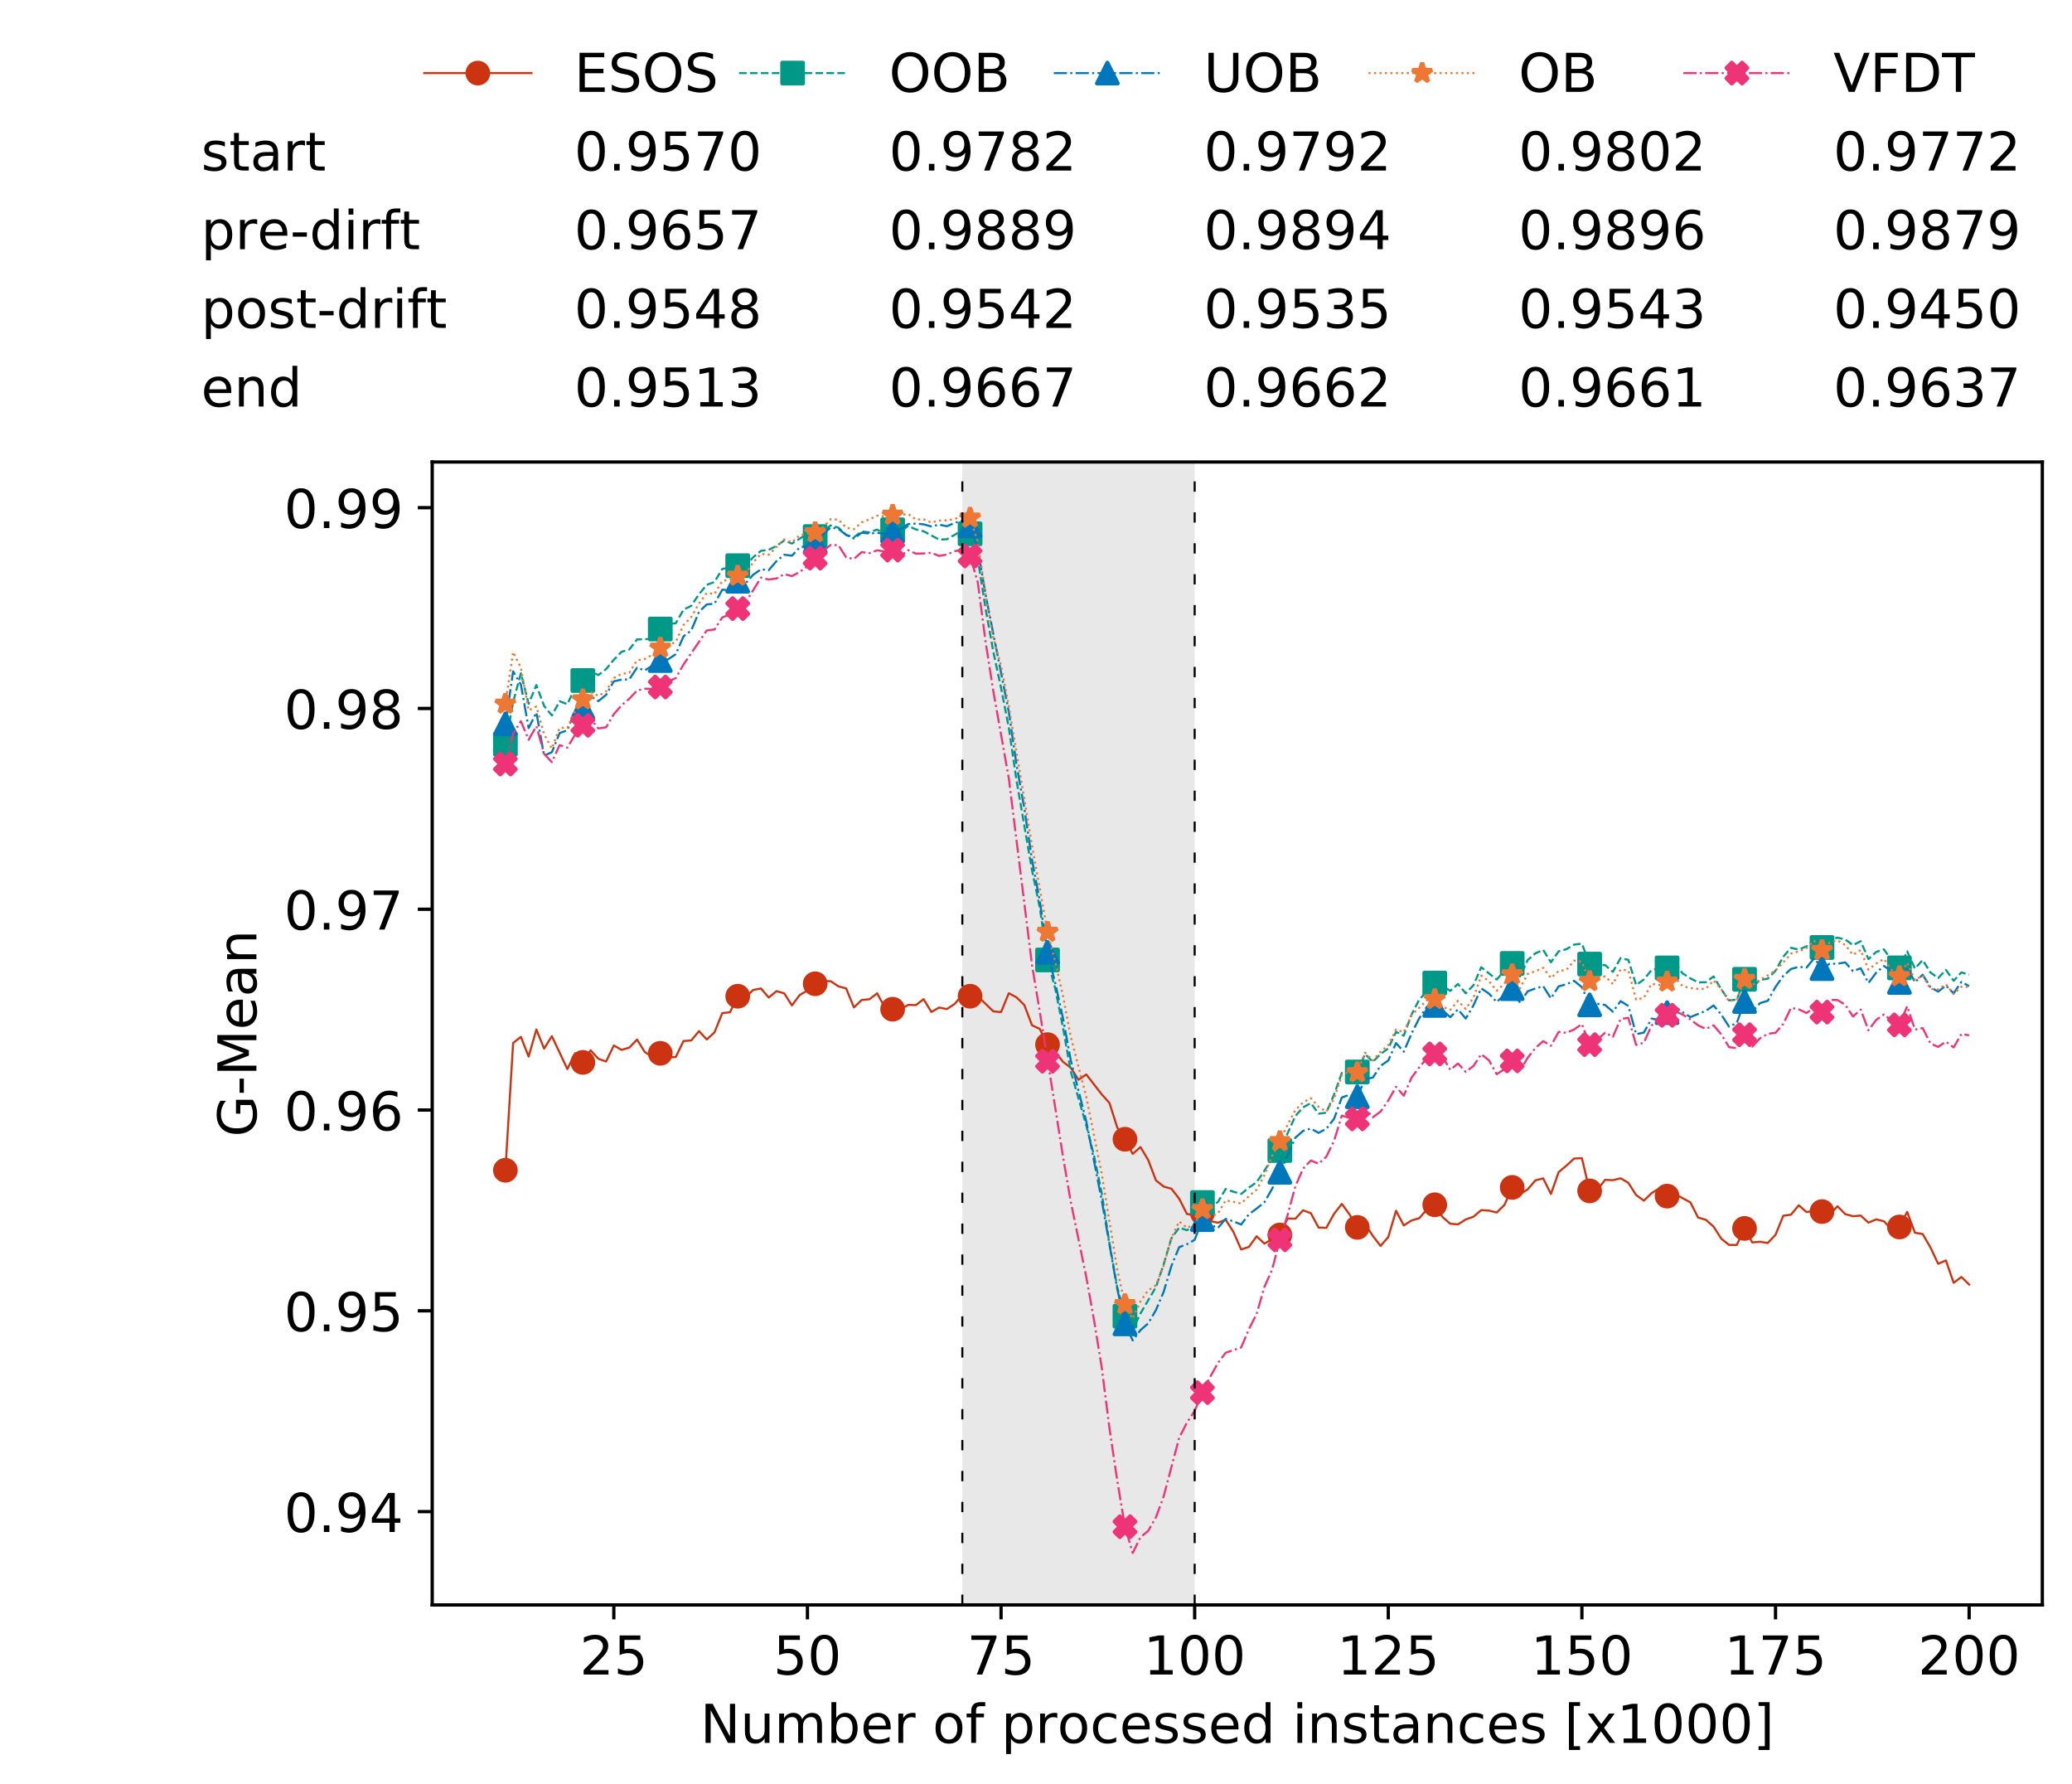 <?xml version="1.0" encoding="utf-8" standalone="no"?>
<!DOCTYPE svg PUBLIC "-//W3C//DTD SVG 1.1//EN"
  "http://www.w3.org/Graphics/SVG/1.1/DTD/svg11.dtd">
<!-- Created with matplotlib (https://matplotlib.org/) -->
<svg height="432.615pt" version="1.1" viewBox="0 0 502.65 432.615" width="502.65pt" xmlns="http://www.w3.org/2000/svg" xmlns:xlink="http://www.w3.org/1999/xlink">
 <defs>
  <style type="text/css">
*{stroke-linecap:butt;stroke-linejoin:round;white-space:pre;}
  </style>
 </defs>
 <g id="figure_1">
  <g id="patch_1">
   <path d="M 0 432.615 
L 502.65 432.615 
L 502.65 0 
L 0 0 
z
" style="fill:#ffffff;"/>
  </g>
  <g id="axes_1">
   <g id="patch_2">
    <path d="M 104.85 389.252 
L 495.45 389.252 
L 495.45 112.052 
L 104.85 112.052 
z
" style="fill:#ffffff;"/>
   </g>
   <g id="patch_3">
    <path clip-path="url(#pf68763d363)" d="M 289.817 389.252 
L 289.817 112.052 
L 233.453 112.052 
L 233.453 389.252 
z
" style="fill:#d3d3d3;opacity:0.5;"/>
   </g>
   <g id="matplotlib.axis_1">
    <g id="xtick_1">
     <g id="line2d_1">
      <defs>
       <path d="M 0 0 
L 0 3.5 
" id="m74ab902b59" style="stroke:#000000;stroke-width:0.8;"/>
      </defs>
      <g>
       <use style="stroke:#000000;stroke-width:0.8;" x="148.908" xlink:href="#m74ab902b59" y="389.252"/>
      </g>
     </g>
     <g id="text_1">
      <!-- 25 -->
      <defs>
       <path d="M 19.188 8.297 
L 53.609 8.297 
L 53.609 0 
L 7.328 0 
L 7.328 8.297 
Q 12.938 14.109 22.625 23.891 
Q 32.328 33.688 34.812 36.531 
Q 39.547 41.844 41.422 45.531 
Q 43.312 49.219 43.312 52.781 
Q 43.312 58.594 39.234 62.25 
Q 35.156 65.922 28.609 65.922 
Q 23.969 65.922 18.812 64.312 
Q 13.672 62.703 7.812 59.422 
L 7.812 69.391 
Q 13.766 71.781 18.938 73 
Q 24.125 74.219 28.422 74.219 
Q 39.75 74.219 46.484 68.547 
Q 53.219 62.891 53.219 53.422 
Q 53.219 48.922 51.531 44.891 
Q 49.859 40.875 45.406 35.406 
Q 44.188 33.984 37.641 27.219 
Q 31.109 20.453 19.188 8.297 
z
" id="DejaVuSans-50"/>
       <path d="M 10.797 72.906 
L 49.516 72.906 
L 49.516 64.594 
L 19.828 64.594 
L 19.828 46.734 
Q 21.969 47.469 24.109 47.828 
Q 26.266 48.188 28.422 48.188 
Q 40.625 48.188 47.75 41.5 
Q 54.891 34.812 54.891 23.391 
Q 54.891 11.625 47.562 5.094 
Q 40.234 -1.422 26.906 -1.422 
Q 22.312 -1.422 17.547 -0.641 
Q 12.797 0.141 7.719 1.703 
L 7.719 11.625 
Q 12.109 9.234 16.797 8.062 
Q 21.484 6.891 26.703 6.891 
Q 35.156 6.891 40.078 11.328 
Q 45.016 15.766 45.016 23.391 
Q 45.016 31 40.078 35.438 
Q 35.156 39.891 26.703 39.891 
Q 22.75 39.891 18.812 39.016 
Q 14.891 38.141 10.797 36.281 
z
" id="DejaVuSans-53"/>
      </defs>
      <g transform="translate(140.636 406.13)scale(0.13 -0.13)">
       <use xlink:href="#DejaVuSans-50"/>
       <use x="63.623" xlink:href="#DejaVuSans-53"/>
      </g>
     </g>
    </g>
    <g id="xtick_2">
     <g id="line2d_2">
      <g>
       <use style="stroke:#000000;stroke-width:0.8;" x="195.877" xlink:href="#m74ab902b59" y="389.252"/>
      </g>
     </g>
     <g id="text_2">
      <!-- 50 -->
      <defs>
       <path d="M 31.781 66.406 
Q 24.172 66.406 20.328 58.906 
Q 16.5 51.422 16.5 36.375 
Q 16.5 21.391 20.328 13.891 
Q 24.172 6.391 31.781 6.391 
Q 39.453 6.391 43.281 13.891 
Q 47.125 21.391 47.125 36.375 
Q 47.125 51.422 43.281 58.906 
Q 39.453 66.406 31.781 66.406 
z
M 31.781 74.219 
Q 44.047 74.219 50.516 64.516 
Q 56.984 54.828 56.984 36.375 
Q 56.984 17.969 50.516 8.266 
Q 44.047 -1.422 31.781 -1.422 
Q 19.531 -1.422 13.062 8.266 
Q 6.594 17.969 6.594 36.375 
Q 6.594 54.828 13.062 64.516 
Q 19.531 74.219 31.781 74.219 
z
" id="DejaVuSans-48"/>
      </defs>
      <g transform="translate(187.606 406.13)scale(0.13 -0.13)">
       <use xlink:href="#DejaVuSans-53"/>
       <use x="63.623" xlink:href="#DejaVuSans-48"/>
      </g>
     </g>
    </g>
    <g id="xtick_3">
     <g id="line2d_3">
      <g>
       <use style="stroke:#000000;stroke-width:0.8;" x="242.847" xlink:href="#m74ab902b59" y="389.252"/>
      </g>
     </g>
     <g id="text_3">
      <!-- 75 -->
      <defs>
       <path d="M 8.203 72.906 
L 55.078 72.906 
L 55.078 68.703 
L 28.609 0 
L 18.312 0 
L 43.219 64.594 
L 8.203 64.594 
z
" id="DejaVuSans-55"/>
      </defs>
      <g transform="translate(234.576 406.13)scale(0.13 -0.13)">
       <use xlink:href="#DejaVuSans-55"/>
       <use x="63.623" xlink:href="#DejaVuSans-53"/>
      </g>
     </g>
    </g>
    <g id="xtick_4">
     <g id="line2d_4">
      <g>
       <use style="stroke:#000000;stroke-width:0.8;" x="289.817" xlink:href="#m74ab902b59" y="389.252"/>
      </g>
     </g>
     <g id="text_4">
      <!-- 100 -->
      <defs>
       <path d="M 12.406 8.297 
L 28.516 8.297 
L 28.516 63.922 
L 10.984 60.406 
L 10.984 69.391 
L 28.422 72.906 
L 38.281 72.906 
L 38.281 8.297 
L 54.391 8.297 
L 54.391 0 
L 12.406 0 
z
" id="DejaVuSans-49"/>
      </defs>
      <g transform="translate(277.41 406.13)scale(0.13 -0.13)">
       <use xlink:href="#DejaVuSans-49"/>
       <use x="63.623" xlink:href="#DejaVuSans-48"/>
       <use x="127.246" xlink:href="#DejaVuSans-48"/>
      </g>
     </g>
    </g>
    <g id="xtick_5">
     <g id="line2d_5">
      <g>
       <use style="stroke:#000000;stroke-width:0.8;" x="336.786" xlink:href="#m74ab902b59" y="389.252"/>
      </g>
     </g>
     <g id="text_5">
      <!-- 125 -->
      <g transform="translate(324.379 406.13)scale(0.13 -0.13)">
       <use xlink:href="#DejaVuSans-49"/>
       <use x="63.623" xlink:href="#DejaVuSans-50"/>
       <use x="127.246" xlink:href="#DejaVuSans-53"/>
      </g>
     </g>
    </g>
    <g id="xtick_6">
     <g id="line2d_6">
      <g>
       <use style="stroke:#000000;stroke-width:0.8;" x="383.756" xlink:href="#m74ab902b59" y="389.252"/>
      </g>
     </g>
     <g id="text_6">
      <!-- 150 -->
      <g transform="translate(371.349 406.13)scale(0.13 -0.13)">
       <use xlink:href="#DejaVuSans-49"/>
       <use x="63.623" xlink:href="#DejaVuSans-53"/>
       <use x="127.246" xlink:href="#DejaVuSans-48"/>
      </g>
     </g>
    </g>
    <g id="xtick_7">
     <g id="line2d_7">
      <g>
       <use style="stroke:#000000;stroke-width:0.8;" x="430.726" xlink:href="#m74ab902b59" y="389.252"/>
      </g>
     </g>
     <g id="text_7">
      <!-- 175 -->
      <g transform="translate(418.319 406.13)scale(0.13 -0.13)">
       <use xlink:href="#DejaVuSans-49"/>
       <use x="63.623" xlink:href="#DejaVuSans-55"/>
       <use x="127.246" xlink:href="#DejaVuSans-53"/>
      </g>
     </g>
    </g>
    <g id="xtick_8">
     <g id="line2d_8">
      <g>
       <use style="stroke:#000000;stroke-width:0.8;" x="477.695" xlink:href="#m74ab902b59" y="389.252"/>
      </g>
     </g>
     <g id="text_8">
      <!-- 200 -->
      <g transform="translate(465.289 406.13)scale(0.13 -0.13)">
       <use xlink:href="#DejaVuSans-50"/>
       <use x="63.623" xlink:href="#DejaVuSans-48"/>
       <use x="127.246" xlink:href="#DejaVuSans-48"/>
      </g>
     </g>
    </g>
    <g id="text_9">
     <!-- Number of processed instances [x1000] -->
     <defs>
      <path d="M 9.812 72.906 
L 23.094 72.906 
L 55.422 11.922 
L 55.422 72.906 
L 64.984 72.906 
L 64.984 0 
L 51.703 0 
L 19.391 60.984 
L 19.391 0 
L 9.812 0 
z
" id="DejaVuSans-78"/>
      <path d="M 8.5 21.578 
L 8.5 54.688 
L 17.484 54.688 
L 17.484 21.922 
Q 17.484 14.156 20.5 10.266 
Q 23.531 6.391 29.594 6.391 
Q 36.859 6.391 41.078 11.031 
Q 45.312 15.672 45.312 23.688 
L 45.312 54.688 
L 54.297 54.688 
L 54.297 0 
L 45.312 0 
L 45.312 8.406 
Q 42.047 3.422 37.719 1 
Q 33.406 -1.422 27.688 -1.422 
Q 18.266 -1.422 13.375 4.438 
Q 8.5 10.297 8.5 21.578 
z
M 31.109 56 
z
" id="DejaVuSans-117"/>
      <path d="M 52 44.188 
Q 55.375 50.25 60.062 53.125 
Q 64.75 56 71.094 56 
Q 79.641 56 84.281 50.016 
Q 88.922 44.047 88.922 33.016 
L 88.922 0 
L 79.891 0 
L 79.891 32.719 
Q 79.891 40.578 77.094 44.375 
Q 74.312 48.188 68.609 48.188 
Q 61.625 48.188 57.562 43.547 
Q 53.516 38.922 53.516 30.906 
L 53.516 0 
L 44.484 0 
L 44.484 32.719 
Q 44.484 40.625 41.703 44.406 
Q 38.922 48.188 33.109 48.188 
Q 26.219 48.188 22.156 43.531 
Q 18.109 38.875 18.109 30.906 
L 18.109 0 
L 9.078 0 
L 9.078 54.688 
L 18.109 54.688 
L 18.109 46.188 
Q 21.188 51.219 25.484 53.609 
Q 29.781 56 35.688 56 
Q 41.656 56 45.828 52.969 
Q 50 49.953 52 44.188 
z
" id="DejaVuSans-109"/>
      <path d="M 48.688 27.297 
Q 48.688 37.203 44.609 42.844 
Q 40.531 48.484 33.406 48.484 
Q 26.266 48.484 22.188 42.844 
Q 18.109 37.203 18.109 27.297 
Q 18.109 17.391 22.188 11.75 
Q 26.266 6.109 33.406 6.109 
Q 40.531 6.109 44.609 11.75 
Q 48.688 17.391 48.688 27.297 
z
M 18.109 46.391 
Q 20.953 51.266 25.266 53.625 
Q 29.594 56 35.594 56 
Q 45.562 56 51.781 48.094 
Q 58.016 40.188 58.016 27.297 
Q 58.016 14.406 51.781 6.484 
Q 45.562 -1.422 35.594 -1.422 
Q 29.594 -1.422 25.266 0.953 
Q 20.953 3.328 18.109 8.203 
L 18.109 0 
L 9.078 0 
L 9.078 75.984 
L 18.109 75.984 
z
" id="DejaVuSans-98"/>
      <path d="M 56.203 29.594 
L 56.203 25.203 
L 14.891 25.203 
Q 15.484 15.922 20.484 11.062 
Q 25.484 6.203 34.422 6.203 
Q 39.594 6.203 44.453 7.469 
Q 49.312 8.734 54.109 11.281 
L 54.109 2.781 
Q 49.266 0.734 44.188 -0.344 
Q 39.109 -1.422 33.891 -1.422 
Q 20.797 -1.422 13.156 6.188 
Q 5.516 13.812 5.516 26.812 
Q 5.516 40.234 12.766 48.109 
Q 20.016 56 32.328 56 
Q 43.359 56 49.781 48.891 
Q 56.203 41.797 56.203 29.594 
z
M 47.219 32.234 
Q 47.125 39.594 43.094 43.984 
Q 39.062 48.391 32.422 48.391 
Q 24.906 48.391 20.391 44.141 
Q 15.875 39.891 15.188 32.172 
z
" id="DejaVuSans-101"/>
      <path d="M 41.109 46.297 
Q 39.594 47.172 37.812 47.578 
Q 36.031 48 33.891 48 
Q 26.266 48 22.188 43.047 
Q 18.109 38.094 18.109 28.812 
L 18.109 0 
L 9.078 0 
L 9.078 54.688 
L 18.109 54.688 
L 18.109 46.188 
Q 20.953 51.172 25.484 53.578 
Q 30.031 56 36.531 56 
Q 37.453 56 38.578 55.875 
Q 39.703 55.766 41.062 55.516 
z
" id="DejaVuSans-114"/>
      <path id="DejaVuSans-32"/>
      <path d="M 30.609 48.391 
Q 23.391 48.391 19.188 42.75 
Q 14.984 37.109 14.984 27.297 
Q 14.984 17.484 19.156 11.844 
Q 23.344 6.203 30.609 6.203 
Q 37.797 6.203 41.984 11.859 
Q 46.188 17.531 46.188 27.297 
Q 46.188 37.016 41.984 42.703 
Q 37.797 48.391 30.609 48.391 
z
M 30.609 56 
Q 42.328 56 49.016 48.375 
Q 55.719 40.766 55.719 27.297 
Q 55.719 13.875 49.016 6.219 
Q 42.328 -1.422 30.609 -1.422 
Q 18.844 -1.422 12.172 6.219 
Q 5.516 13.875 5.516 27.297 
Q 5.516 40.766 12.172 48.375 
Q 18.844 56 30.609 56 
z
" id="DejaVuSans-111"/>
      <path d="M 37.109 75.984 
L 37.109 68.5 
L 28.516 68.5 
Q 23.688 68.5 21.797 66.547 
Q 19.922 64.594 19.922 59.516 
L 19.922 54.688 
L 34.719 54.688 
L 34.719 47.703 
L 19.922 47.703 
L 19.922 0 
L 10.891 0 
L 10.891 47.703 
L 2.297 47.703 
L 2.297 54.688 
L 10.891 54.688 
L 10.891 58.5 
Q 10.891 67.625 15.141 71.797 
Q 19.391 75.984 28.609 75.984 
z
" id="DejaVuSans-102"/>
      <path d="M 18.109 8.203 
L 18.109 -20.797 
L 9.078 -20.797 
L 9.078 54.688 
L 18.109 54.688 
L 18.109 46.391 
Q 20.953 51.266 25.266 53.625 
Q 29.594 56 35.594 56 
Q 45.562 56 51.781 48.094 
Q 58.016 40.188 58.016 27.297 
Q 58.016 14.406 51.781 6.484 
Q 45.562 -1.422 35.594 -1.422 
Q 29.594 -1.422 25.266 0.953 
Q 20.953 3.328 18.109 8.203 
z
M 48.688 27.297 
Q 48.688 37.203 44.609 42.844 
Q 40.531 48.484 33.406 48.484 
Q 26.266 48.484 22.188 42.844 
Q 18.109 37.203 18.109 27.297 
Q 18.109 17.391 22.188 11.75 
Q 26.266 6.109 33.406 6.109 
Q 40.531 6.109 44.609 11.75 
Q 48.688 17.391 48.688 27.297 
z
" id="DejaVuSans-112"/>
      <path d="M 48.781 52.594 
L 48.781 44.188 
Q 44.969 46.297 41.141 47.344 
Q 37.312 48.391 33.406 48.391 
Q 24.656 48.391 19.812 42.844 
Q 14.984 37.312 14.984 27.297 
Q 14.984 17.281 19.812 11.734 
Q 24.656 6.203 33.406 6.203 
Q 37.312 6.203 41.141 7.25 
Q 44.969 8.297 48.781 10.406 
L 48.781 2.094 
Q 45.016 0.344 40.984 -0.531 
Q 36.969 -1.422 32.422 -1.422 
Q 20.062 -1.422 12.781 6.344 
Q 5.516 14.109 5.516 27.297 
Q 5.516 40.672 12.859 48.328 
Q 20.219 56 33.016 56 
Q 37.156 56 41.109 55.141 
Q 45.062 54.297 48.781 52.594 
z
" id="DejaVuSans-99"/>
      <path d="M 44.281 53.078 
L 44.281 44.578 
Q 40.484 46.531 36.375 47.5 
Q 32.281 48.484 27.875 48.484 
Q 21.188 48.484 17.844 46.438 
Q 14.5 44.391 14.5 40.281 
Q 14.5 37.156 16.891 35.375 
Q 19.281 33.594 26.516 31.984 
L 29.594 31.297 
Q 39.156 29.25 43.188 25.516 
Q 47.219 21.781 47.219 15.094 
Q 47.219 7.469 41.188 3.016 
Q 35.156 -1.422 24.609 -1.422 
Q 20.219 -1.422 15.453 -0.562 
Q 10.688 0.297 5.422 2 
L 5.422 11.281 
Q 10.406 8.688 15.234 7.391 
Q 20.062 6.109 24.812 6.109 
Q 31.156 6.109 34.562 8.281 
Q 37.984 10.453 37.984 14.406 
Q 37.984 18.062 35.516 20.016 
Q 33.062 21.969 24.703 23.781 
L 21.578 24.516 
Q 13.234 26.266 9.516 29.906 
Q 5.812 33.547 5.812 39.891 
Q 5.812 47.609 11.281 51.797 
Q 16.75 56 26.812 56 
Q 31.781 56 36.172 55.266 
Q 40.578 54.547 44.281 53.078 
z
" id="DejaVuSans-115"/>
      <path d="M 45.406 46.391 
L 45.406 75.984 
L 54.391 75.984 
L 54.391 0 
L 45.406 0 
L 45.406 8.203 
Q 42.578 3.328 38.25 0.953 
Q 33.938 -1.422 27.875 -1.422 
Q 17.969 -1.422 11.734 6.484 
Q 5.516 14.406 5.516 27.297 
Q 5.516 40.188 11.734 48.094 
Q 17.969 56 27.875 56 
Q 33.938 56 38.25 53.625 
Q 42.578 51.266 45.406 46.391 
z
M 14.797 27.297 
Q 14.797 17.391 18.875 11.75 
Q 22.953 6.109 30.078 6.109 
Q 37.203 6.109 41.297 11.75 
Q 45.406 17.391 45.406 27.297 
Q 45.406 37.203 41.297 42.844 
Q 37.203 48.484 30.078 48.484 
Q 22.953 48.484 18.875 42.844 
Q 14.797 37.203 14.797 27.297 
z
" id="DejaVuSans-100"/>
      <path d="M 9.422 54.688 
L 18.406 54.688 
L 18.406 0 
L 9.422 0 
z
M 9.422 75.984 
L 18.406 75.984 
L 18.406 64.594 
L 9.422 64.594 
z
" id="DejaVuSans-105"/>
      <path d="M 54.891 33.016 
L 54.891 0 
L 45.906 0 
L 45.906 32.719 
Q 45.906 40.484 42.875 44.328 
Q 39.844 48.188 33.797 48.188 
Q 26.516 48.188 22.312 43.547 
Q 18.109 38.922 18.109 30.906 
L 18.109 0 
L 9.078 0 
L 9.078 54.688 
L 18.109 54.688 
L 18.109 46.188 
Q 21.344 51.125 25.703 53.562 
Q 30.078 56 35.797 56 
Q 45.219 56 50.047 50.172 
Q 54.891 44.344 54.891 33.016 
z
" id="DejaVuSans-110"/>
      <path d="M 18.312 70.219 
L 18.312 54.688 
L 36.812 54.688 
L 36.812 47.703 
L 18.312 47.703 
L 18.312 18.016 
Q 18.312 11.328 20.141 9.422 
Q 21.969 7.516 27.594 7.516 
L 36.812 7.516 
L 36.812 0 
L 27.594 0 
Q 17.188 0 13.234 3.875 
Q 9.281 7.766 9.281 18.016 
L 9.281 47.703 
L 2.688 47.703 
L 2.688 54.688 
L 9.281 54.688 
L 9.281 70.219 
z
" id="DejaVuSans-116"/>
      <path d="M 34.281 27.484 
Q 23.391 27.484 19.188 25 
Q 14.984 22.516 14.984 16.5 
Q 14.984 11.719 18.141 8.906 
Q 21.297 6.109 26.703 6.109 
Q 34.188 6.109 38.703 11.406 
Q 43.219 16.703 43.219 25.484 
L 43.219 27.484 
z
M 52.203 31.203 
L 52.203 0 
L 43.219 0 
L 43.219 8.297 
Q 40.141 3.328 35.547 0.953 
Q 30.953 -1.422 24.312 -1.422 
Q 15.922 -1.422 10.953 3.297 
Q 6 8.016 6 15.922 
Q 6 25.141 12.172 29.828 
Q 18.359 34.516 30.609 34.516 
L 43.219 34.516 
L 43.219 35.406 
Q 43.219 41.609 39.141 45 
Q 35.062 48.391 27.688 48.391 
Q 23 48.391 18.547 47.266 
Q 14.109 46.141 10.016 43.891 
L 10.016 52.203 
Q 14.938 54.109 19.578 55.047 
Q 24.219 56 28.609 56 
Q 40.484 56 46.344 49.844 
Q 52.203 43.703 52.203 31.203 
z
" id="DejaVuSans-97"/>
      <path d="M 8.594 75.984 
L 29.297 75.984 
L 29.297 69 
L 17.578 69 
L 17.578 -6.203 
L 29.297 -6.203 
L 29.297 -13.188 
L 8.594 -13.188 
z
" id="DejaVuSans-91"/>
      <path d="M 54.891 54.688 
L 35.109 28.078 
L 55.906 0 
L 45.312 0 
L 29.391 21.484 
L 13.484 0 
L 2.875 0 
L 24.125 28.609 
L 4.688 54.688 
L 15.281 54.688 
L 29.781 35.203 
L 44.281 54.688 
z
" id="DejaVuSans-120"/>
      <path d="M 30.422 75.984 
L 30.422 -13.188 
L 9.719 -13.188 
L 9.719 -6.203 
L 21.391 -6.203 
L 21.391 69 
L 9.719 69 
L 9.719 75.984 
z
" id="DejaVuSans-93"/>
     </defs>
     <g transform="translate(169.881 422.711)scale(0.13 -0.13)">
      <use xlink:href="#DejaVuSans-78"/>
      <use x="74.805" xlink:href="#DejaVuSans-117"/>
      <use x="138.184" xlink:href="#DejaVuSans-109"/>
      <use x="235.596" xlink:href="#DejaVuSans-98"/>
      <use x="299.072" xlink:href="#DejaVuSans-101"/>
      <use x="360.596" xlink:href="#DejaVuSans-114"/>
      <use x="401.709" xlink:href="#DejaVuSans-32"/>
      <use x="433.496" xlink:href="#DejaVuSans-111"/>
      <use x="494.678" xlink:href="#DejaVuSans-102"/>
      <use x="529.883" xlink:href="#DejaVuSans-32"/>
      <use x="561.67" xlink:href="#DejaVuSans-112"/>
      <use x="625.146" xlink:href="#DejaVuSans-114"/>
      <use x="666.229" xlink:href="#DejaVuSans-111"/>
      <use x="727.41" xlink:href="#DejaVuSans-99"/>
      <use x="782.391" xlink:href="#DejaVuSans-101"/>
      <use x="843.914" xlink:href="#DejaVuSans-115"/>
      <use x="896.014" xlink:href="#DejaVuSans-115"/>
      <use x="948.113" xlink:href="#DejaVuSans-101"/>
      <use x="1009.637" xlink:href="#DejaVuSans-100"/>
      <use x="1073.113" xlink:href="#DejaVuSans-32"/>
      <use x="1104.9" xlink:href="#DejaVuSans-105"/>
      <use x="1132.684" xlink:href="#DejaVuSans-110"/>
      <use x="1196.062" xlink:href="#DejaVuSans-115"/>
      <use x="1248.162" xlink:href="#DejaVuSans-116"/>
      <use x="1287.371" xlink:href="#DejaVuSans-97"/>
      <use x="1348.65" xlink:href="#DejaVuSans-110"/>
      <use x="1412.029" xlink:href="#DejaVuSans-99"/>
      <use x="1467.01" xlink:href="#DejaVuSans-101"/>
      <use x="1528.533" xlink:href="#DejaVuSans-115"/>
      <use x="1580.633" xlink:href="#DejaVuSans-32"/>
      <use x="1612.42" xlink:href="#DejaVuSans-91"/>
      <use x="1651.434" xlink:href="#DejaVuSans-120"/>
      <use x="1710.613" xlink:href="#DejaVuSans-49"/>
      <use x="1774.236" xlink:href="#DejaVuSans-48"/>
      <use x="1837.859" xlink:href="#DejaVuSans-48"/>
      <use x="1901.482" xlink:href="#DejaVuSans-48"/>
      <use x="1965.105" xlink:href="#DejaVuSans-93"/>
     </g>
    </g>
   </g>
   <g id="matplotlib.axis_2">
    <g id="ytick_1">
     <g id="line2d_9">
      <defs>
       <path d="M 0 0 
L -3.5 0 
" id="m9d6c302492" style="stroke:#000000;stroke-width:0.8;"/>
      </defs>
      <g>
       <use style="stroke:#000000;stroke-width:0.8;" x="104.85" xlink:href="#m9d6c302492" y="366.618"/>
      </g>
     </g>
     <g id="text_10">
      <!-- 0.94 -->
      <defs>
       <path d="M 10.688 12.406 
L 21 12.406 
L 21 0 
L 10.688 0 
z
" id="DejaVuSans-46"/>
       <path d="M 10.984 1.516 
L 10.984 10.5 
Q 14.703 8.734 18.5 7.812 
Q 22.312 6.891 25.984 6.891 
Q 35.75 6.891 40.891 13.453 
Q 46.047 20.016 46.781 33.406 
Q 43.953 29.203 39.594 26.953 
Q 35.25 24.703 29.984 24.703 
Q 19.047 24.703 12.672 31.312 
Q 6.297 37.938 6.297 49.422 
Q 6.297 60.641 12.938 67.422 
Q 19.578 74.219 30.609 74.219 
Q 43.266 74.219 49.922 64.516 
Q 56.594 54.828 56.594 36.375 
Q 56.594 19.141 48.406 8.859 
Q 40.234 -1.422 26.422 -1.422 
Q 22.703 -1.422 18.891 -0.688 
Q 15.094 0.047 10.984 1.516 
z
M 30.609 32.422 
Q 37.25 32.422 41.125 36.953 
Q 45.016 41.5 45.016 49.422 
Q 45.016 57.281 41.125 61.844 
Q 37.25 66.406 30.609 66.406 
Q 23.969 66.406 20.094 61.844 
Q 16.219 57.281 16.219 49.422 
Q 16.219 41.5 20.094 36.953 
Q 23.969 32.422 30.609 32.422 
z
" id="DejaVuSans-57"/>
       <path d="M 37.797 64.312 
L 12.891 25.391 
L 37.797 25.391 
z
M 35.203 72.906 
L 47.609 72.906 
L 47.609 25.391 
L 58.016 25.391 
L 58.016 17.188 
L 47.609 17.188 
L 47.609 0 
L 37.797 0 
L 37.797 17.188 
L 4.891 17.188 
L 4.891 26.703 
z
" id="DejaVuSans-52"/>
      </defs>
      <g transform="translate(68.905 371.557)scale(0.13 -0.13)">
       <use xlink:href="#DejaVuSans-48"/>
       <use x="63.623" xlink:href="#DejaVuSans-46"/>
       <use x="95.41" xlink:href="#DejaVuSans-57"/>
       <use x="159.033" xlink:href="#DejaVuSans-52"/>
      </g>
     </g>
    </g>
    <g id="ytick_2">
     <g id="line2d_10">
      <g>
       <use style="stroke:#000000;stroke-width:0.8;" x="104.85" xlink:href="#m9d6c302492" y="317.919"/>
      </g>
     </g>
     <g id="text_11">
      <!-- 0.95 -->
      <g transform="translate(68.905 322.858)scale(0.13 -0.13)">
       <use xlink:href="#DejaVuSans-48"/>
       <use x="63.623" xlink:href="#DejaVuSans-46"/>
       <use x="95.41" xlink:href="#DejaVuSans-57"/>
       <use x="159.033" xlink:href="#DejaVuSans-53"/>
      </g>
     </g>
    </g>
    <g id="ytick_3">
     <g id="line2d_11">
      <g>
       <use style="stroke:#000000;stroke-width:0.8;" x="104.85" xlink:href="#m9d6c302492" y="269.221"/>
      </g>
     </g>
     <g id="text_12">
      <!-- 0.96 -->
      <defs>
       <path d="M 33.016 40.375 
Q 26.375 40.375 22.484 35.828 
Q 18.609 31.297 18.609 23.391 
Q 18.609 15.531 22.484 10.953 
Q 26.375 6.391 33.016 6.391 
Q 39.656 6.391 43.531 10.953 
Q 47.406 15.531 47.406 23.391 
Q 47.406 31.297 43.531 35.828 
Q 39.656 40.375 33.016 40.375 
z
M 52.594 71.297 
L 52.594 62.312 
Q 48.875 64.062 45.094 64.984 
Q 41.312 65.922 37.594 65.922 
Q 27.828 65.922 22.672 59.328 
Q 17.531 52.734 16.797 39.406 
Q 19.672 43.656 24.016 45.922 
Q 28.375 48.188 33.594 48.188 
Q 44.578 48.188 50.953 41.516 
Q 57.328 34.859 57.328 23.391 
Q 57.328 12.156 50.688 5.359 
Q 44.047 -1.422 33.016 -1.422 
Q 20.359 -1.422 13.672 8.266 
Q 6.984 17.969 6.984 36.375 
Q 6.984 53.656 15.188 63.938 
Q 23.391 74.219 37.203 74.219 
Q 40.922 74.219 44.703 73.484 
Q 48.484 72.75 52.594 71.297 
z
" id="DejaVuSans-54"/>
      </defs>
      <g transform="translate(68.905 274.16)scale(0.13 -0.13)">
       <use xlink:href="#DejaVuSans-48"/>
       <use x="63.623" xlink:href="#DejaVuSans-46"/>
       <use x="95.41" xlink:href="#DejaVuSans-57"/>
       <use x="159.033" xlink:href="#DejaVuSans-54"/>
      </g>
     </g>
    </g>
    <g id="ytick_4">
     <g id="line2d_12">
      <g>
       <use style="stroke:#000000;stroke-width:0.8;" x="104.85" xlink:href="#m9d6c302492" y="220.522"/>
      </g>
     </g>
     <g id="text_13">
      <!-- 0.97 -->
      <g transform="translate(68.905 225.461)scale(0.13 -0.13)">
       <use xlink:href="#DejaVuSans-48"/>
       <use x="63.623" xlink:href="#DejaVuSans-46"/>
       <use x="95.41" xlink:href="#DejaVuSans-57"/>
       <use x="159.033" xlink:href="#DejaVuSans-55"/>
      </g>
     </g>
    </g>
    <g id="ytick_5">
     <g id="line2d_13">
      <g>
       <use style="stroke:#000000;stroke-width:0.8;" x="104.85" xlink:href="#m9d6c302492" y="171.823"/>
      </g>
     </g>
     <g id="text_14">
      <!-- 0.98 -->
      <defs>
       <path d="M 31.781 34.625 
Q 24.75 34.625 20.719 30.859 
Q 16.703 27.094 16.703 20.516 
Q 16.703 13.922 20.719 10.156 
Q 24.75 6.391 31.781 6.391 
Q 38.812 6.391 42.859 10.172 
Q 46.922 13.969 46.922 20.516 
Q 46.922 27.094 42.891 30.859 
Q 38.875 34.625 31.781 34.625 
z
M 21.922 38.812 
Q 15.578 40.375 12.031 44.719 
Q 8.5 49.078 8.5 55.328 
Q 8.5 64.062 14.719 69.141 
Q 20.953 74.219 31.781 74.219 
Q 42.672 74.219 48.875 69.141 
Q 55.078 64.062 55.078 55.328 
Q 55.078 49.078 51.531 44.719 
Q 48 40.375 41.703 38.812 
Q 48.828 37.156 52.797 32.312 
Q 56.781 27.484 56.781 20.516 
Q 56.781 9.906 50.312 4.234 
Q 43.844 -1.422 31.781 -1.422 
Q 19.734 -1.422 13.25 4.234 
Q 6.781 9.906 6.781 20.516 
Q 6.781 27.484 10.781 32.312 
Q 14.797 37.156 21.922 38.812 
z
M 18.312 54.391 
Q 18.312 48.734 21.844 45.562 
Q 25.391 42.391 31.781 42.391 
Q 38.141 42.391 41.719 45.562 
Q 45.312 48.734 45.312 54.391 
Q 45.312 60.062 41.719 63.234 
Q 38.141 66.406 31.781 66.406 
Q 25.391 66.406 21.844 63.234 
Q 18.312 60.062 18.312 54.391 
z
" id="DejaVuSans-56"/>
      </defs>
      <g transform="translate(68.905 176.762)scale(0.13 -0.13)">
       <use xlink:href="#DejaVuSans-48"/>
       <use x="63.623" xlink:href="#DejaVuSans-46"/>
       <use x="95.41" xlink:href="#DejaVuSans-57"/>
       <use x="159.033" xlink:href="#DejaVuSans-56"/>
      </g>
     </g>
    </g>
    <g id="ytick_6">
     <g id="line2d_14">
      <g>
       <use style="stroke:#000000;stroke-width:0.8;" x="104.85" xlink:href="#m9d6c302492" y="123.125"/>
      </g>
     </g>
     <g id="text_15">
      <!-- 0.99 -->
      <g transform="translate(68.905 128.063)scale(0.13 -0.13)">
       <use xlink:href="#DejaVuSans-48"/>
       <use x="63.623" xlink:href="#DejaVuSans-46"/>
       <use x="95.41" xlink:href="#DejaVuSans-57"/>
       <use x="159.033" xlink:href="#DejaVuSans-57"/>
      </g>
     </g>
    </g>
    <g id="text_16">
     <!-- G-Mean -->
     <defs>
      <path d="M 59.516 10.406 
L 59.516 29.984 
L 43.406 29.984 
L 43.406 38.094 
L 69.281 38.094 
L 69.281 6.781 
Q 63.578 2.734 56.688 0.656 
Q 49.812 -1.422 42 -1.422 
Q 24.906 -1.422 15.25 8.562 
Q 5.609 18.562 5.609 36.375 
Q 5.609 54.25 15.25 64.234 
Q 24.906 74.219 42 74.219 
Q 49.125 74.219 55.547 72.453 
Q 61.969 70.703 67.391 67.281 
L 67.391 56.781 
Q 61.922 61.422 55.766 63.766 
Q 49.609 66.109 42.828 66.109 
Q 29.438 66.109 22.719 58.641 
Q 16.016 51.172 16.016 36.375 
Q 16.016 21.625 22.719 14.156 
Q 29.438 6.688 42.828 6.688 
Q 48.047 6.688 52.141 7.594 
Q 56.25 8.5 59.516 10.406 
z
" id="DejaVuSans-71"/>
      <path d="M 4.891 31.391 
L 31.203 31.391 
L 31.203 23.391 
L 4.891 23.391 
z
" id="DejaVuSans-45"/>
      <path d="M 9.812 72.906 
L 24.516 72.906 
L 43.109 23.297 
L 61.812 72.906 
L 76.516 72.906 
L 76.516 0 
L 66.891 0 
L 66.891 64.016 
L 48.094 14.016 
L 38.188 14.016 
L 19.391 64.016 
L 19.391 0 
L 9.812 0 
z
" id="DejaVuSans-77"/>
     </defs>
     <g transform="translate(62.201 275.744)rotate(-90)scale(0.13 -0.13)">
      <use xlink:href="#DejaVuSans-71"/>
      <use x="77.49" xlink:href="#DejaVuSans-45"/>
      <use x="113.574" xlink:href="#DejaVuSans-77"/>
      <use x="199.854" xlink:href="#DejaVuSans-101"/>
      <use x="261.377" xlink:href="#DejaVuSans-97"/>
      <use x="322.656" xlink:href="#DejaVuSans-110"/>
     </g>
    </g>
   </g>
   <g id="line2d_15"/>
   <g id="line2d_16"/>
   <g id="line2d_17"/>
   <g id="line2d_18"/>
   <g id="line2d_19"/>
   <g id="line2d_20">
    <path clip-path="url(#pf68763d363)" d="M 122.605 283.825 
L 124.483 252.964 
L 126.362 251.473 
L 128.241 256.257 
L 130.12 249.683 
L 131.998 254.324 
L 133.877 251.301 
L 137.635 259.29 
L 139.514 255.457 
L 141.392 257.671 
L 143.271 254.738 
L 145.15 256.782 
L 147.029 257.46 
L 148.908 253.566 
L 150.786 254.631 
L 152.665 254.085 
L 154.544 252.132 
L 156.423 255.158 
L 158.302 256.339 
L 160.18 255.461 
L 162.059 256.492 
L 163.938 256.361 
L 165.817 252.477 
L 167.695 252.344 
L 169.574 250.072 
L 171.453 252.108 
L 173.332 250.387 
L 175.211 245.725 
L 177.089 245.505 
L 178.968 241.621 
L 180.847 241.853 
L 182.726 240.099 
L 184.605 239.735 
L 186.483 241.945 
L 188.362 240.393 
L 190.241 240.918 
L 192.12 243.848 
L 193.998 241.318 
L 195.877 240.243 
L 197.756 238.598 
L 199.635 237.947 
L 201.514 237.972 
L 203.392 239.228 
L 205.271 239.725 
L 207.15 244.336 
L 209.029 242.536 
L 210.908 242.349 
L 212.786 240.922 
L 214.665 244.365 
L 216.544 244.772 
L 218.423 244.756 
L 220.302 243.728 
L 222.18 243.769 
L 224.059 242.338 
L 225.938 245.435 
L 227.817 244.366 
L 229.695 244.74 
L 231.574 243.495 
L 233.453 241.339 
L 235.332 241.616 
L 237.211 241.647 
L 240.968 245.286 
L 242.847 245.465 
L 244.726 240.888 
L 246.605 241.902 
L 248.483 243.738 
L 250.362 248.672 
L 252.241 249.544 
L 254.12 253.361 
L 255.998 255.104 
L 257.877 257.534 
L 259.756 258.963 
L 261.635 261.873 
L 263.514 260.591 
L 267.271 265.42 
L 269.15 267.523 
L 271.029 273.448 
L 272.908 276.305 
L 274.786 279.867 
L 276.665 278.197 
L 278.544 281.343 
L 280.423 286.283 
L 282.302 287.785 
L 284.18 288.305 
L 286.059 290.732 
L 287.938 294.427 
L 289.817 294.749 
L 291.695 294.231 
L 293.574 296.165 
L 295.453 296.552 
L 297.332 295.829 
L 299.211 298.767 
L 301.089 303.043 
L 302.968 302.419 
L 304.847 299.843 
L 306.726 301.611 
L 310.483 299.534 
L 312.362 295.51 
L 314.241 295.583 
L 316.12 293.536 
L 317.998 294.236 
L 319.877 297.722 
L 321.756 297.793 
L 323.635 294.384 
L 325.514 291.988 
L 327.392 294.551 
L 329.271 297.68 
L 331.15 296.856 
L 333.029 299.737 
L 334.908 302.185 
L 336.786 300.031 
L 338.665 293.651 
L 340.544 297.206 
L 342.423 296.011 
L 344.302 295.452 
L 346.18 293.308 
L 348.059 292.196 
L 349.938 295.166 
L 351.817 296.8 
L 353.695 296.952 
L 355.574 295.759 
L 357.453 295.091 
L 359.332 293.498 
L 361.211 293.614 
L 363.089 294.074 
L 364.968 292.238 
L 366.847 287.986 
L 368.726 289.661 
L 370.605 288.45 
L 372.483 286.275 
L 374.362 285.8 
L 376.241 289.579 
L 378.12 284.28 
L 379.998 282.708 
L 381.877 280.979 
L 383.756 280.894 
L 385.635 288.832 
L 387.514 288.56 
L 389.392 286.149 
L 391.271 286.239 
L 393.15 285.77 
L 395.029 286.888 
L 396.908 289.83 
L 398.786 291.204 
L 400.665 289.373 
L 402.544 288.214 
L 404.423 290.1 
L 406.302 289.59 
L 410.059 291.603 
L 411.938 295.298 
L 413.817 295.834 
L 415.695 297.501 
L 417.574 300.426 
L 419.453 301.939 
L 421.332 301.937 
L 423.211 297.934 
L 425.089 301.327 
L 426.968 301.171 
L 428.847 301.468 
L 430.726 299.489 
L 432.605 294.862 
L 434.483 294.595 
L 436.362 292.324 
L 438.241 293.965 
L 440.12 293.672 
L 441.998 293.852 
L 443.877 294.592 
L 445.756 292.556 
L 447.635 294.459 
L 449.514 294.979 
L 451.392 294.818 
L 453.271 296.53 
L 455.15 295.732 
L 457.029 296.212 
L 458.908 298.182 
L 460.786 297.583 
L 462.665 293.921 
L 464.544 298.985 
L 466.423 299.292 
L 468.302 302.535 
L 470.18 306.512 
L 472.059 305.696 
L 473.938 311.118 
L 475.817 309.71 
L 477.695 311.544 
L 477.695 311.544 
" style="fill:none;stroke:#cc3311;stroke-linecap:square;stroke-width:0.5;"/>
    <defs>
     <path d="M 0 2.5 
C 0.663 2.5 1.299 2.237 1.768 1.768 
C 2.237 1.299 2.5 0.663 2.5 0 
C 2.5 -0.663 2.237 -1.299 1.768 -1.768 
C 1.299 -2.237 0.663 -2.5 0 -2.5 
C -0.663 -2.5 -1.299 -2.237 -1.768 -1.768 
C -2.237 -1.299 -2.5 -0.663 -2.5 0 
C -2.5 0.663 -2.237 1.299 -1.768 1.768 
C -1.299 2.237 -0.663 2.5 0 2.5 
z
" id="mde8f914932" style="stroke:#cc3311;"/>
    </defs>
    <g clip-path="url(#pf68763d363)">
     <use style="fill:#cc3311;stroke:#cc3311;" x="122.605" xlink:href="#mde8f914932" y="283.825"/>
     <use style="fill:#cc3311;stroke:#cc3311;" x="141.392" xlink:href="#mde8f914932" y="257.671"/>
     <use style="fill:#cc3311;stroke:#cc3311;" x="160.18" xlink:href="#mde8f914932" y="255.461"/>
     <use style="fill:#cc3311;stroke:#cc3311;" x="178.968" xlink:href="#mde8f914932" y="241.621"/>
     <use style="fill:#cc3311;stroke:#cc3311;" x="197.756" xlink:href="#mde8f914932" y="238.598"/>
     <use style="fill:#cc3311;stroke:#cc3311;" x="216.544" xlink:href="#mde8f914932" y="244.772"/>
     <use style="fill:#cc3311;stroke:#cc3311;" x="235.332" xlink:href="#mde8f914932" y="241.616"/>
     <use style="fill:#cc3311;stroke:#cc3311;" x="254.12" xlink:href="#mde8f914932" y="253.361"/>
     <use style="fill:#cc3311;stroke:#cc3311;" x="272.908" xlink:href="#mde8f914932" y="276.305"/>
     <use style="fill:#cc3311;stroke:#cc3311;" x="291.695" xlink:href="#mde8f914932" y="294.231"/>
     <use style="fill:#cc3311;stroke:#cc3311;" x="310.483" xlink:href="#mde8f914932" y="299.534"/>
     <use style="fill:#cc3311;stroke:#cc3311;" x="329.271" xlink:href="#mde8f914932" y="297.68"/>
     <use style="fill:#cc3311;stroke:#cc3311;" x="348.059" xlink:href="#mde8f914932" y="292.196"/>
     <use style="fill:#cc3311;stroke:#cc3311;" x="366.847" xlink:href="#mde8f914932" y="287.986"/>
     <use style="fill:#cc3311;stroke:#cc3311;" x="385.635" xlink:href="#mde8f914932" y="288.832"/>
     <use style="fill:#cc3311;stroke:#cc3311;" x="404.423" xlink:href="#mde8f914932" y="290.1"/>
     <use style="fill:#cc3311;stroke:#cc3311;" x="423.211" xlink:href="#mde8f914932" y="297.934"/>
     <use style="fill:#cc3311;stroke:#cc3311;" x="441.998" xlink:href="#mde8f914932" y="293.852"/>
     <use style="fill:#cc3311;stroke:#cc3311;" x="460.786" xlink:href="#mde8f914932" y="297.583"/>
    </g>
   </g>
   <g id="line2d_21"/>
   <g id="line2d_22"/>
   <g id="line2d_23"/>
   <g id="line2d_24"/>
   <g id="line2d_25">
    <path clip-path="url(#pf68763d363)" d="M 122.605 180.5 
L 124.483 170.278 
L 126.362 163.288 
L 128.241 170.695 
L 130.12 166.155 
L 131.998 171.222 
L 133.877 173.522 
L 135.756 170.078 
L 137.635 170.782 
L 139.514 166.8 
L 141.392 165.052 
L 143.271 162.78 
L 145.15 163.728 
L 147.029 162.277 
L 148.908 160.017 
L 150.786 158.075 
L 152.665 157.53 
L 154.544 155.089 
L 158.302 154.955 
L 160.18 152.561 
L 162.059 151.285 
L 163.938 151.176 
L 165.817 147.871 
L 167.695 146.913 
L 169.574 144.119 
L 171.453 141.843 
L 173.332 141.147 
L 175.211 137.996 
L 178.968 137.202 
L 180.847 137.257 
L 182.726 135.137 
L 184.605 133.601 
L 186.483 133.346 
L 188.362 132.402 
L 190.241 131.105 
L 192.12 131.829 
L 195.877 129.465 
L 197.756 130.141 
L 199.635 128.926 
L 201.514 127.426 
L 203.392 127.974 
L 205.271 129.725 
L 207.15 130.308 
L 209.029 128.895 
L 210.908 129.115 
L 212.786 128.44 
L 214.665 129.586 
L 216.544 128.494 
L 218.423 129.012 
L 220.302 127.543 
L 222.18 128.401 
L 224.059 128.854 
L 227.817 130.867 
L 229.695 130.788 
L 233.453 128.657 
L 235.332 129.454 
L 237.211 135.585 
L 239.089 147.61 
L 240.968 158.058 
L 242.847 166.835 
L 244.726 176.466 
L 246.605 189.324 
L 250.362 211.103 
L 252.241 220.096 
L 254.12 232.823 
L 255.998 239.8 
L 257.877 249.243 
L 259.756 259.862 
L 263.514 272.927 
L 265.392 280.237 
L 267.271 289.408 
L 269.15 301.597 
L 271.029 312.16 
L 272.908 319.224 
L 274.786 322.51 
L 276.665 318.56 
L 280.423 312.164 
L 282.302 306.601 
L 284.18 300.307 
L 286.059 297.746 
L 287.938 298.37 
L 289.817 297.299 
L 291.695 291.661 
L 293.574 292.671 
L 295.453 291.546 
L 297.332 288.36 
L 299.211 289.036 
L 301.089 289.581 
L 302.968 288.03 
L 304.847 286.73 
L 306.726 283.964 
L 308.605 280.88 
L 310.483 279.039 
L 314.241 270.686 
L 316.12 268.572 
L 317.998 267.531 
L 319.877 270.108 
L 321.756 269.855 
L 323.635 265.473 
L 325.514 260.231 
L 327.392 260.256 
L 329.271 259.996 
L 331.15 255.642 
L 333.029 257.534 
L 334.908 255.632 
L 336.786 254.279 
L 338.665 250.274 
L 340.544 251.185 
L 342.423 246.091 
L 344.302 242.409 
L 348.059 238.427 
L 349.938 239.068 
L 351.817 240.337 
L 353.695 238.647 
L 355.574 240.918 
L 357.453 238.953 
L 359.332 234.586 
L 363.089 237.573 
L 364.968 235.411 
L 366.847 233.668 
L 368.726 236.844 
L 370.605 232.846 
L 372.483 231.206 
L 374.362 230.385 
L 376.241 233.382 
L 378.12 230.722 
L 379.998 230.207 
L 381.877 229.096 
L 383.756 228.876 
L 385.635 233.827 
L 387.514 234.062 
L 389.392 234.071 
L 391.271 235.708 
L 393.15 232.352 
L 395.029 232.814 
L 396.908 238.909 
L 398.786 237.557 
L 400.665 235.254 
L 402.544 234.807 
L 404.423 234.754 
L 406.302 233.506 
L 408.18 236.082 
L 410.059 237.275 
L 411.938 238.264 
L 413.817 238.229 
L 415.695 236.818 
L 417.574 239.953 
L 419.453 242.618 
L 421.332 242.459 
L 423.211 237.516 
L 425.089 239.441 
L 426.968 237.671 
L 428.847 237.359 
L 430.726 235.422 
L 432.605 232.043 
L 434.483 229.873 
L 436.362 230.313 
L 438.241 229.515 
L 440.12 227.992 
L 441.998 229.798 
L 443.877 227.903 
L 445.756 227.418 
L 447.635 227.853 
L 449.514 229.223 
L 451.392 228.287 
L 453.271 232.616 
L 455.15 230.884 
L 457.029 230.261 
L 458.908 232.971 
L 460.786 234.744 
L 462.665 230.727 
L 464.544 234.919 
L 466.423 232.842 
L 468.302 235.863 
L 470.18 237.213 
L 472.059 235.229 
L 473.938 237.867 
L 475.817 235.846 
L 477.695 236.385 
L 477.695 236.385 
" style="fill:none;stroke:#009988;stroke-dasharray:1.85,0.8;stroke-dashoffset:0;stroke-width:0.5;"/>
    <defs>
     <path d="M -2.5 2.5 
L 2.5 2.5 
L 2.5 -2.5 
L -2.5 -2.5 
z
" id="m2dd897de35" style="stroke:#009988;stroke-linejoin:miter;"/>
    </defs>
    <g clip-path="url(#pf68763d363)">
     <use style="fill:#009988;stroke:#009988;stroke-linejoin:miter;" x="122.605" xlink:href="#m2dd897de35" y="180.5"/>
     <use style="fill:#009988;stroke:#009988;stroke-linejoin:miter;" x="141.392" xlink:href="#m2dd897de35" y="165.052"/>
     <use style="fill:#009988;stroke:#009988;stroke-linejoin:miter;" x="160.18" xlink:href="#m2dd897de35" y="152.561"/>
     <use style="fill:#009988;stroke:#009988;stroke-linejoin:miter;" x="178.968" xlink:href="#m2dd897de35" y="137.202"/>
     <use style="fill:#009988;stroke:#009988;stroke-linejoin:miter;" x="197.756" xlink:href="#m2dd897de35" y="130.141"/>
     <use style="fill:#009988;stroke:#009988;stroke-linejoin:miter;" x="216.544" xlink:href="#m2dd897de35" y="128.494"/>
     <use style="fill:#009988;stroke:#009988;stroke-linejoin:miter;" x="235.332" xlink:href="#m2dd897de35" y="129.454"/>
     <use style="fill:#009988;stroke:#009988;stroke-linejoin:miter;" x="254.12" xlink:href="#m2dd897de35" y="232.823"/>
     <use style="fill:#009988;stroke:#009988;stroke-linejoin:miter;" x="272.908" xlink:href="#m2dd897de35" y="319.224"/>
     <use style="fill:#009988;stroke:#009988;stroke-linejoin:miter;" x="291.695" xlink:href="#m2dd897de35" y="291.661"/>
     <use style="fill:#009988;stroke:#009988;stroke-linejoin:miter;" x="310.483" xlink:href="#m2dd897de35" y="279.039"/>
     <use style="fill:#009988;stroke:#009988;stroke-linejoin:miter;" x="329.271" xlink:href="#m2dd897de35" y="259.996"/>
     <use style="fill:#009988;stroke:#009988;stroke-linejoin:miter;" x="348.059" xlink:href="#m2dd897de35" y="238.427"/>
     <use style="fill:#009988;stroke:#009988;stroke-linejoin:miter;" x="366.847" xlink:href="#m2dd897de35" y="233.668"/>
     <use style="fill:#009988;stroke:#009988;stroke-linejoin:miter;" x="385.635" xlink:href="#m2dd897de35" y="233.827"/>
     <use style="fill:#009988;stroke:#009988;stroke-linejoin:miter;" x="404.423" xlink:href="#m2dd897de35" y="234.754"/>
     <use style="fill:#009988;stroke:#009988;stroke-linejoin:miter;" x="423.211" xlink:href="#m2dd897de35" y="237.516"/>
     <use style="fill:#009988;stroke:#009988;stroke-linejoin:miter;" x="441.998" xlink:href="#m2dd897de35" y="229.798"/>
     <use style="fill:#009988;stroke:#009988;stroke-linejoin:miter;" x="460.786" xlink:href="#m2dd897de35" y="234.744"/>
    </g>
   </g>
   <g id="line2d_26"/>
   <g id="line2d_27"/>
   <g id="line2d_28"/>
   <g id="line2d_29"/>
   <g id="line2d_30">
    <path clip-path="url(#pf68763d363)" d="M 122.605 175.561 
L 124.483 162.82 
L 126.362 166.027 
L 128.241 176.594 
L 130.12 172.794 
L 131.998 183.272 
L 133.877 182.433 
L 135.756 177.803 
L 137.635 177.105 
L 139.514 172.49 
L 141.392 171.644 
L 143.271 168.822 
L 145.15 170.056 
L 147.029 168.528 
L 148.908 165.234 
L 150.786 164.842 
L 152.665 164.766 
L 154.544 161.93 
L 156.423 162.609 
L 160.18 160.213 
L 162.059 159.924 
L 163.938 158.658 
L 165.817 154.333 
L 167.695 152.894 
L 169.574 148.384 
L 171.453 146.598 
L 173.332 146.419 
L 175.211 143.026 
L 177.089 143.127 
L 178.968 140.969 
L 180.847 141.511 
L 182.726 139.39 
L 184.605 138.073 
L 186.483 138.285 
L 188.362 136.096 
L 190.241 134.546 
L 192.12 134.774 
L 193.998 132.77 
L 195.877 132.39 
L 197.756 131.365 
L 201.514 127.925 
L 203.392 128.241 
L 205.271 129.741 
L 207.15 130.607 
L 209.029 129.2 
L 210.908 129.403 
L 212.786 129.249 
L 214.665 129.416 
L 216.544 128.817 
L 218.423 128.342 
L 220.302 127.112 
L 222.18 126.98 
L 224.059 127.174 
L 225.938 127.691 
L 227.817 127.239 
L 229.695 127.635 
L 231.574 126.823 
L 233.453 126.241 
L 235.332 127.523 
L 237.211 133.166 
L 239.089 144.22 
L 244.726 172.651 
L 246.605 185.51 
L 248.483 195.989 
L 250.362 208.549 
L 252.241 218.517 
L 254.12 230.984 
L 255.998 238.477 
L 257.877 246.979 
L 259.756 257.134 
L 263.514 271.914 
L 267.271 291.121 
L 271.029 312.563 
L 272.908 321.084 
L 274.786 325.095 
L 276.665 322.61 
L 278.544 320.972 
L 280.423 317.732 
L 282.302 313.297 
L 284.18 307.019 
L 286.059 302.473 
L 287.938 301.782 
L 289.817 300.699 
L 291.695 295.805 
L 293.574 297.042 
L 295.453 297.829 
L 297.332 295.614 
L 299.211 296.215 
L 301.089 296.994 
L 302.968 294.496 
L 304.847 293.126 
L 306.726 291.603 
L 308.605 288.322 
L 312.362 280.254 
L 314.241 275.937 
L 316.12 274.277 
L 317.998 273.714 
L 319.877 274.763 
L 321.756 273.765 
L 323.635 271.349 
L 325.514 266.179 
L 327.392 265.524 
L 329.271 265.996 
L 331.15 261.667 
L 333.029 261.372 
L 334.908 258.507 
L 336.786 257.216 
L 338.665 252.976 
L 340.544 255.069 
L 342.423 250.695 
L 344.302 246.948 
L 346.18 244.124 
L 348.059 243.853 
L 349.938 244.978 
L 351.817 246.705 
L 353.695 244.815 
L 355.574 247.033 
L 357.453 243.83 
L 359.332 239.705 
L 361.211 240.989 
L 363.089 243.029 
L 364.968 241.292 
L 366.847 239.793 
L 368.726 243.193 
L 370.605 240.424 
L 372.483 239.736 
L 374.362 239.173 
L 376.241 242.145 
L 378.12 239.221 
L 379.998 238.72 
L 381.877 237.893 
L 383.756 239.43 
L 385.635 243.709 
L 387.514 243.469 
L 389.392 243.741 
L 391.271 245.381 
L 393.15 242.804 
L 395.029 243.998 
L 396.908 250.821 
L 398.786 250.433 
L 400.665 247.05 
L 402.544 247.366 
L 404.423 245.608 
L 406.302 244.121 
L 408.18 245.472 
L 410.059 246.679 
L 413.817 245.172 
L 415.695 243.867 
L 417.574 246.068 
L 419.453 248.995 
L 421.332 248.103 
L 423.211 242.893 
L 425.089 245.297 
L 426.968 243.293 
L 428.847 242.728 
L 430.726 239.37 
L 432.605 236.698 
L 434.483 235.006 
L 436.362 234.494 
L 438.241 234.663 
L 440.12 232.394 
L 441.998 234.922 
L 443.877 233.737 
L 445.756 233.739 
L 447.635 233.406 
L 449.514 235.529 
L 451.392 234.845 
L 453.271 238.401 
L 455.15 235.899 
L 457.029 234.288 
L 458.908 235.522 
L 460.786 238.279 
L 462.665 234.53 
L 464.544 238.236 
L 466.423 236.396 
L 468.302 239.409 
L 470.18 240.51 
L 472.059 239.021 
L 473.938 240.914 
L 475.817 238.147 
L 477.695 239.168 
L 477.695 239.168 
" style="fill:none;stroke:#0077bb;stroke-dasharray:3.2,0.8,0.5,0.8;stroke-dashoffset:0;stroke-width:0.5;"/>
    <defs>
     <path d="M 0 -2.5 
L -2.5 2.5 
L 2.5 2.5 
z
" id="mc566f8cb57" style="stroke:#0077bb;stroke-linejoin:miter;"/>
    </defs>
    <g clip-path="url(#pf68763d363)">
     <use style="fill:#0077bb;stroke:#0077bb;stroke-linejoin:miter;" x="122.605" xlink:href="#mc566f8cb57" y="175.561"/>
     <use style="fill:#0077bb;stroke:#0077bb;stroke-linejoin:miter;" x="141.392" xlink:href="#mc566f8cb57" y="171.644"/>
     <use style="fill:#0077bb;stroke:#0077bb;stroke-linejoin:miter;" x="160.18" xlink:href="#mc566f8cb57" y="160.213"/>
     <use style="fill:#0077bb;stroke:#0077bb;stroke-linejoin:miter;" x="178.968" xlink:href="#mc566f8cb57" y="140.969"/>
     <use style="fill:#0077bb;stroke:#0077bb;stroke-linejoin:miter;" x="197.756" xlink:href="#mc566f8cb57" y="131.365"/>
     <use style="fill:#0077bb;stroke:#0077bb;stroke-linejoin:miter;" x="216.544" xlink:href="#mc566f8cb57" y="128.817"/>
     <use style="fill:#0077bb;stroke:#0077bb;stroke-linejoin:miter;" x="235.332" xlink:href="#mc566f8cb57" y="127.523"/>
     <use style="fill:#0077bb;stroke:#0077bb;stroke-linejoin:miter;" x="254.12" xlink:href="#mc566f8cb57" y="230.984"/>
     <use style="fill:#0077bb;stroke:#0077bb;stroke-linejoin:miter;" x="272.908" xlink:href="#mc566f8cb57" y="321.084"/>
     <use style="fill:#0077bb;stroke:#0077bb;stroke-linejoin:miter;" x="291.695" xlink:href="#mc566f8cb57" y="295.805"/>
     <use style="fill:#0077bb;stroke:#0077bb;stroke-linejoin:miter;" x="310.483" xlink:href="#mc566f8cb57" y="284.317"/>
     <use style="fill:#0077bb;stroke:#0077bb;stroke-linejoin:miter;" x="329.271" xlink:href="#mc566f8cb57" y="265.996"/>
     <use style="fill:#0077bb;stroke:#0077bb;stroke-linejoin:miter;" x="348.059" xlink:href="#mc566f8cb57" y="243.853"/>
     <use style="fill:#0077bb;stroke:#0077bb;stroke-linejoin:miter;" x="366.847" xlink:href="#mc566f8cb57" y="239.793"/>
     <use style="fill:#0077bb;stroke:#0077bb;stroke-linejoin:miter;" x="385.635" xlink:href="#mc566f8cb57" y="243.709"/>
     <use style="fill:#0077bb;stroke:#0077bb;stroke-linejoin:miter;" x="404.423" xlink:href="#mc566f8cb57" y="245.608"/>
     <use style="fill:#0077bb;stroke:#0077bb;stroke-linejoin:miter;" x="423.211" xlink:href="#mc566f8cb57" y="242.893"/>
     <use style="fill:#0077bb;stroke:#0077bb;stroke-linejoin:miter;" x="441.998" xlink:href="#mc566f8cb57" y="234.922"/>
     <use style="fill:#0077bb;stroke:#0077bb;stroke-linejoin:miter;" x="460.786" xlink:href="#mc566f8cb57" y="238.279"/>
    </g>
   </g>
   <g id="line2d_31"/>
   <g id="line2d_32"/>
   <g id="line2d_33"/>
   <g id="line2d_34"/>
   <g id="line2d_35">
    <path clip-path="url(#pf68763d363)" d="M 122.605 170.708 
L 124.483 158.13 
L 126.362 161.977 
L 128.241 172.298 
L 130.12 171.365 
L 131.998 178.063 
L 133.877 181.551 
L 135.756 176.53 
L 137.635 176.517 
L 139.514 172.432 
L 141.392 169.657 
L 143.271 167.818 
L 145.15 168.774 
L 147.029 167.676 
L 148.908 164.439 
L 150.786 163.454 
L 152.665 163.165 
L 154.544 160.144 
L 156.423 159.849 
L 158.302 158.763 
L 160.18 157.103 
L 162.059 156.551 
L 163.938 155.668 
L 165.817 151.579 
L 167.695 149.667 
L 169.574 146.362 
L 171.453 143.81 
L 173.332 144.066 
L 175.211 140.915 
L 177.089 140.509 
L 178.968 139.669 
L 180.847 139.233 
L 182.726 136.367 
L 184.605 134.332 
L 186.483 134.539 
L 190.241 130.825 
L 192.12 131.545 
L 193.998 129.794 
L 197.756 129.128 
L 199.635 127.913 
L 201.514 125.933 
L 203.392 126.017 
L 205.271 127.976 
L 207.15 128.352 
L 209.029 126.7 
L 210.908 125.962 
L 212.786 125.059 
L 214.665 125.261 
L 216.544 124.89 
L 218.423 124.903 
L 220.302 124.652 
L 222.18 125.998 
L 224.059 125.956 
L 225.938 126.729 
L 227.817 126.267 
L 229.695 126.182 
L 231.574 125.885 
L 233.453 125.046 
L 235.332 125.585 
L 237.211 131.487 
L 239.089 144.032 
L 240.968 154.724 
L 242.847 161.465 
L 244.726 171.261 
L 248.483 193.744 
L 250.362 205.079 
L 254.12 226.041 
L 255.998 233.293 
L 257.877 241.544 
L 259.756 251.444 
L 263.514 265.971 
L 267.271 284.669 
L 271.029 307.811 
L 272.908 316.337 
L 274.786 319.841 
L 276.665 315.612 
L 278.544 312.934 
L 280.423 311.736 
L 282.302 306.953 
L 284.18 300.261 
L 286.059 296.239 
L 287.938 297.798 
L 289.817 296.964 
L 291.695 293.296 
L 293.574 295.011 
L 295.453 294.334 
L 297.332 291.128 
L 301.089 291.88 
L 302.968 290.112 
L 304.847 288.536 
L 306.726 285.05 
L 308.605 280.323 
L 310.483 276.812 
L 312.362 272.782 
L 314.241 269.245 
L 316.12 267.366 
L 317.998 266.35 
L 319.877 268.437 
L 321.756 269.621 
L 323.635 266.465 
L 325.514 260.776 
L 327.392 259.872 
L 329.271 260.1 
L 331.15 255.307 
L 333.029 257.218 
L 334.908 255.087 
L 336.786 253.523 
L 338.665 249.697 
L 340.544 250.342 
L 342.423 246.214 
L 346.18 242.59 
L 348.059 242.351 
L 349.938 244.178 
L 351.817 244.921 
L 353.695 242.736 
L 355.574 244.698 
L 357.453 241.988 
L 359.332 236.646 
L 361.211 237.964 
L 363.089 240.287 
L 364.968 238.564 
L 366.847 236.333 
L 368.726 239.723 
L 370.605 236.209 
L 372.483 235.535 
L 374.362 234.726 
L 376.241 237.207 
L 378.12 235.498 
L 379.998 235.236 
L 381.877 232.983 
L 383.756 233.284 
L 385.635 238.001 
L 387.514 237.272 
L 389.392 236.792 
L 391.271 238.69 
L 393.15 235.136 
L 395.029 235.376 
L 396.908 242.445 
L 398.786 242.006 
L 400.665 238.602 
L 402.544 238.894 
L 404.423 238.107 
L 406.302 237.096 
L 408.18 239.185 
L 410.059 239.643 
L 411.938 239.831 
L 413.817 239.831 
L 415.695 237.768 
L 417.574 239.929 
L 419.453 242.834 
L 421.332 242.413 
L 423.211 237.46 
L 425.089 238.892 
L 426.968 237.61 
L 428.847 236.563 
L 430.726 235.38 
L 432.605 233.434 
L 434.483 231.264 
L 436.362 230.754 
L 438.241 229.929 
L 440.12 228.157 
L 441.998 230.456 
L 443.877 228.562 
L 445.756 228.076 
L 447.635 229.199 
L 449.514 231.594 
L 451.392 230.411 
L 453.271 235.163 
L 455.15 233.685 
L 457.029 232.574 
L 458.908 235.263 
L 460.786 236.79 
L 462.665 233.499 
L 464.544 237.692 
L 466.423 236.588 
L 468.302 239.829 
L 470.18 239.972 
L 472.059 238.711 
L 473.938 241.1 
L 475.817 239.311 
L 477.695 239.379 
L 477.695 239.379 
" style="fill:none;stroke:#ee7733;stroke-dasharray:0.5,0.825;stroke-dashoffset:0;stroke-width:0.5;"/>
    <defs>
     <path d="M 0 -2.5 
L -0.561 -0.773 
L -2.378 -0.773 
L -0.908 0.295 
L -1.469 2.023 
L -0 0.955 
L 1.469 2.023 
L 0.908 0.295 
L 2.378 -0.773 
L 0.561 -0.773 
z
" id="mab9dfe978b" style="stroke:#ee7733;stroke-linejoin:bevel;"/>
    </defs>
    <g clip-path="url(#pf68763d363)">
     <use style="fill:#ee7733;stroke:#ee7733;stroke-linejoin:bevel;" x="122.605" xlink:href="#mab9dfe978b" y="170.708"/>
     <use style="fill:#ee7733;stroke:#ee7733;stroke-linejoin:bevel;" x="141.392" xlink:href="#mab9dfe978b" y="169.657"/>
     <use style="fill:#ee7733;stroke:#ee7733;stroke-linejoin:bevel;" x="160.18" xlink:href="#mab9dfe978b" y="157.103"/>
     <use style="fill:#ee7733;stroke:#ee7733;stroke-linejoin:bevel;" x="178.968" xlink:href="#mab9dfe978b" y="139.669"/>
     <use style="fill:#ee7733;stroke:#ee7733;stroke-linejoin:bevel;" x="197.756" xlink:href="#mab9dfe978b" y="129.128"/>
     <use style="fill:#ee7733;stroke:#ee7733;stroke-linejoin:bevel;" x="216.544" xlink:href="#mab9dfe978b" y="124.89"/>
     <use style="fill:#ee7733;stroke:#ee7733;stroke-linejoin:bevel;" x="235.332" xlink:href="#mab9dfe978b" y="125.585"/>
     <use style="fill:#ee7733;stroke:#ee7733;stroke-linejoin:bevel;" x="254.12" xlink:href="#mab9dfe978b" y="226.041"/>
     <use style="fill:#ee7733;stroke:#ee7733;stroke-linejoin:bevel;" x="272.908" xlink:href="#mab9dfe978b" y="316.337"/>
     <use style="fill:#ee7733;stroke:#ee7733;stroke-linejoin:bevel;" x="291.695" xlink:href="#mab9dfe978b" y="293.296"/>
     <use style="fill:#ee7733;stroke:#ee7733;stroke-linejoin:bevel;" x="310.483" xlink:href="#mab9dfe978b" y="276.812"/>
     <use style="fill:#ee7733;stroke:#ee7733;stroke-linejoin:bevel;" x="329.271" xlink:href="#mab9dfe978b" y="260.1"/>
     <use style="fill:#ee7733;stroke:#ee7733;stroke-linejoin:bevel;" x="348.059" xlink:href="#mab9dfe978b" y="242.351"/>
     <use style="fill:#ee7733;stroke:#ee7733;stroke-linejoin:bevel;" x="366.847" xlink:href="#mab9dfe978b" y="236.333"/>
     <use style="fill:#ee7733;stroke:#ee7733;stroke-linejoin:bevel;" x="385.635" xlink:href="#mab9dfe978b" y="238.001"/>
     <use style="fill:#ee7733;stroke:#ee7733;stroke-linejoin:bevel;" x="404.423" xlink:href="#mab9dfe978b" y="238.107"/>
     <use style="fill:#ee7733;stroke:#ee7733;stroke-linejoin:bevel;" x="423.211" xlink:href="#mab9dfe978b" y="237.46"/>
     <use style="fill:#ee7733;stroke:#ee7733;stroke-linejoin:bevel;" x="441.998" xlink:href="#mab9dfe978b" y="230.456"/>
     <use style="fill:#ee7733;stroke:#ee7733;stroke-linejoin:bevel;" x="460.786" xlink:href="#mab9dfe978b" y="236.79"/>
    </g>
   </g>
   <g id="line2d_36"/>
   <g id="line2d_37"/>
   <g id="line2d_38"/>
   <g id="line2d_39"/>
   <g id="line2d_40">
    <path clip-path="url(#pf68763d363)" d="M 122.605 185.303 
L 124.483 177.958 
L 126.362 174.916 
L 128.241 179.416 
L 130.12 176.103 
L 131.998 182.839 
L 133.877 184.845 
L 135.756 180.711 
L 137.635 181.322 
L 139.514 178.17 
L 141.392 175.905 
L 143.271 174.363 
L 145.15 176.673 
L 147.029 176.403 
L 148.908 173.201 
L 150.786 171.059 
L 152.665 169.471 
L 154.544 167.464 
L 156.423 167.051 
L 158.302 167.06 
L 160.18 166.621 
L 162.059 165.305 
L 163.938 164.463 
L 165.817 161.158 
L 169.574 155.666 
L 171.453 152.918 
L 173.332 152.666 
L 175.211 149.756 
L 177.089 149.034 
L 180.847 146.175 
L 184.605 140.084 
L 186.483 140.557 
L 188.362 140.3 
L 190.241 139.243 
L 192.12 139.717 
L 193.998 138.708 
L 195.877 137.362 
L 197.756 135.373 
L 199.635 133.669 
L 201.514 132.162 
L 203.392 132.223 
L 205.271 135.185 
L 207.15 135.576 
L 209.029 133.912 
L 210.908 134.159 
L 212.786 133.469 
L 214.665 133.768 
L 216.544 133.423 
L 218.423 134.898 
L 220.302 133.429 
L 222.18 134.272 
L 224.059 134.229 
L 225.938 134.07 
L 227.817 134.826 
L 229.695 134.498 
L 231.574 133.688 
L 233.453 133.327 
L 235.332 134.833 
L 237.211 141.285 
L 239.089 155.628 
L 240.968 167.639 
L 244.726 188.772 
L 250.362 234.103 
L 252.241 245.372 
L 255.998 268.699 
L 257.877 280.557 
L 259.756 291.465 
L 263.514 309.699 
L 265.392 320.121 
L 267.271 331.68 
L 269.15 346.435 
L 271.029 359.056 
L 272.908 370.283 
L 274.786 376.652 
L 276.665 372.843 
L 278.544 371.277 
L 280.423 368.008 
L 282.302 362.894 
L 286.059 348.689 
L 287.938 345.041 
L 289.817 342.193 
L 291.695 337.759 
L 293.574 333.948 
L 295.453 330.593 
L 297.332 328.084 
L 301.089 326.823 
L 302.968 322.372 
L 304.847 318.683 
L 306.726 312.149 
L 308.605 307.913 
L 310.483 300.707 
L 312.362 294.668 
L 314.241 287.721 
L 316.12 283.436 
L 317.998 281.458 
L 319.877 282.249 
L 321.756 280.545 
L 323.635 276.681 
L 325.514 270.575 
L 327.392 271.145 
L 329.271 271.378 
L 331.15 268.78 
L 333.029 270.982 
L 334.908 269.6 
L 336.786 266.92 
L 338.665 263.585 
L 340.544 265.742 
L 342.423 261.374 
L 344.302 258.857 
L 346.18 256.59 
L 348.059 255.613 
L 349.938 256.293 
L 351.817 259.471 
L 353.695 257.932 
L 355.574 259.973 
L 357.453 258.538 
L 359.332 255.664 
L 361.211 257.165 
L 363.089 260.539 
L 364.968 259.297 
L 366.847 257.306 
L 368.726 259.753 
L 370.605 256.54 
L 372.483 254.166 
L 374.362 252.512 
L 376.241 253.629 
L 378.12 250.267 
L 379.998 250.487 
L 381.877 249.682 
L 383.756 248.36 
L 385.635 253.359 
L 387.514 252.132 
L 389.392 250.466 
L 391.271 251.459 
L 393.15 247.138 
L 395.029 246.862 
L 396.908 253.433 
L 398.786 252.891 
L 400.665 248.706 
L 402.544 247.266 
L 406.302 245.24 
L 408.18 246.064 
L 410.059 247.231 
L 411.938 248.673 
L 413.817 249.558 
L 415.695 248.67 
L 417.574 250.883 
L 419.453 253.969 
L 421.332 254.212 
L 423.211 250.953 
L 425.089 253.849 
L 426.968 251.805 
L 428.847 250.734 
L 430.726 250.496 
L 432.605 248.32 
L 434.483 244.437 
L 436.362 244.795 
L 438.241 245.694 
L 440.12 244.394 
L 441.998 245.473 
L 443.877 242.521 
L 445.756 242.535 
L 447.635 243.681 
L 449.514 246.539 
L 451.392 244.87 
L 453.271 249.882 
L 455.15 247.358 
L 457.029 246.051 
L 458.908 247.518 
L 460.786 248.565 
L 462.665 244.047 
L 464.544 249.701 
L 466.423 249.345 
L 468.302 253.076 
L 470.18 253.911 
L 472.059 252.631 
L 473.938 254.039 
L 475.817 250.773 
L 477.695 251.097 
L 477.695 251.097 
" style="fill:none;stroke:#ee3377;stroke-dasharray:3.2,0.8,0.5,0.8;stroke-dashoffset:0;stroke-width:0.5;"/>
    <defs>
     <path d="M -1.25 2.5 
L 0 1.25 
L 1.25 2.5 
L 2.5 1.25 
L 1.25 0 
L 2.5 -1.25 
L 1.25 -2.5 
L 0 -1.25 
L -1.25 -2.5 
L -2.5 -1.25 
L -1.25 0 
L -2.5 1.25 
z
" id="m5b3c16d0be" style="stroke:#ee3377;stroke-linejoin:miter;"/>
    </defs>
    <g clip-path="url(#pf68763d363)">
     <use style="fill:#ee3377;stroke:#ee3377;stroke-linejoin:miter;" x="122.605" xlink:href="#m5b3c16d0be" y="185.303"/>
     <use style="fill:#ee3377;stroke:#ee3377;stroke-linejoin:miter;" x="141.392" xlink:href="#m5b3c16d0be" y="175.905"/>
     <use style="fill:#ee3377;stroke:#ee3377;stroke-linejoin:miter;" x="160.18" xlink:href="#m5b3c16d0be" y="166.621"/>
     <use style="fill:#ee3377;stroke:#ee3377;stroke-linejoin:miter;" x="178.968" xlink:href="#m5b3c16d0be" y="147.605"/>
     <use style="fill:#ee3377;stroke:#ee3377;stroke-linejoin:miter;" x="197.756" xlink:href="#m5b3c16d0be" y="135.373"/>
     <use style="fill:#ee3377;stroke:#ee3377;stroke-linejoin:miter;" x="216.544" xlink:href="#m5b3c16d0be" y="133.423"/>
     <use style="fill:#ee3377;stroke:#ee3377;stroke-linejoin:miter;" x="235.332" xlink:href="#m5b3c16d0be" y="134.833"/>
     <use style="fill:#ee3377;stroke:#ee3377;stroke-linejoin:miter;" x="254.12" xlink:href="#m5b3c16d0be" y="257.378"/>
     <use style="fill:#ee3377;stroke:#ee3377;stroke-linejoin:miter;" x="272.908" xlink:href="#m5b3c16d0be" y="370.283"/>
     <use style="fill:#ee3377;stroke:#ee3377;stroke-linejoin:miter;" x="291.695" xlink:href="#m5b3c16d0be" y="337.759"/>
     <use style="fill:#ee3377;stroke:#ee3377;stroke-linejoin:miter;" x="310.483" xlink:href="#m5b3c16d0be" y="300.707"/>
     <use style="fill:#ee3377;stroke:#ee3377;stroke-linejoin:miter;" x="329.271" xlink:href="#m5b3c16d0be" y="271.378"/>
     <use style="fill:#ee3377;stroke:#ee3377;stroke-linejoin:miter;" x="348.059" xlink:href="#m5b3c16d0be" y="255.613"/>
     <use style="fill:#ee3377;stroke:#ee3377;stroke-linejoin:miter;" x="366.847" xlink:href="#m5b3c16d0be" y="257.306"/>
     <use style="fill:#ee3377;stroke:#ee3377;stroke-linejoin:miter;" x="385.635" xlink:href="#m5b3c16d0be" y="253.359"/>
     <use style="fill:#ee3377;stroke:#ee3377;stroke-linejoin:miter;" x="404.423" xlink:href="#m5b3c16d0be" y="246.231"/>
     <use style="fill:#ee3377;stroke:#ee3377;stroke-linejoin:miter;" x="423.211" xlink:href="#m5b3c16d0be" y="250.953"/>
     <use style="fill:#ee3377;stroke:#ee3377;stroke-linejoin:miter;" x="441.998" xlink:href="#m5b3c16d0be" y="245.473"/>
     <use style="fill:#ee3377;stroke:#ee3377;stroke-linejoin:miter;" x="460.786" xlink:href="#m5b3c16d0be" y="248.565"/>
    </g>
   </g>
   <g id="line2d_41"/>
   <g id="line2d_42"/>
   <g id="line2d_43"/>
   <g id="line2d_44"/>
   <g id="line2d_45">
    <path clip-path="url(#pf68763d363)" d="M 233.453 389.252 
L 233.453 112.052 
" style="fill:none;stroke:#000000;stroke-dasharray:2.5,5;stroke-dashoffset:0;stroke-width:0.5;"/>
   </g>
   <g id="line2d_46">
    <path clip-path="url(#pf68763d363)" d="M 289.817 389.252 
L 289.817 112.052 
" style="fill:none;stroke:#000000;stroke-dasharray:2.5,5;stroke-dashoffset:0;stroke-width:0.5;"/>
   </g>
   <g id="patch_4">
    <path d="M 104.85 389.252 
L 104.85 112.052 
" style="fill:none;stroke:#000000;stroke-linecap:square;stroke-linejoin:miter;stroke-width:0.8;"/>
   </g>
   <g id="patch_5">
    <path d="M 495.45 389.252 
L 495.45 112.052 
" style="fill:none;stroke:#000000;stroke-linecap:square;stroke-linejoin:miter;stroke-width:0.8;"/>
   </g>
   <g id="patch_6">
    <path d="M 104.85 389.252 
L 495.45 389.252 
" style="fill:none;stroke:#000000;stroke-linecap:square;stroke-linejoin:miter;stroke-width:0.8;"/>
   </g>
   <g id="patch_7">
    <path d="M 104.85 112.052 
L 495.45 112.052 
" style="fill:none;stroke:#000000;stroke-linecap:square;stroke-linejoin:miter;stroke-width:0.8;"/>
   </g>
   <g id="legend_1">
    <g id="line2d_47"/>
    <g id="line2d_48"/>
    <g id="text_17">
     <!--   -->
     <g transform="translate(48.8 22.278)scale(0.13 -0.13)">
      <use xlink:href="#DejaVuSans-32"/>
     </g>
    </g>
    <g id="line2d_49"/>
    <g id="line2d_50"/>
    <g id="text_18">
     <!-- start -->
     <g transform="translate(48.8 41.36)scale(0.13 -0.13)">
      <use xlink:href="#DejaVuSans-115"/>
      <use x="52.1" xlink:href="#DejaVuSans-116"/>
      <use x="91.309" xlink:href="#DejaVuSans-97"/>
      <use x="152.588" xlink:href="#DejaVuSans-114"/>
      <use x="193.701" xlink:href="#DejaVuSans-116"/>
     </g>
    </g>
    <g id="line2d_51"/>
    <g id="line2d_52"/>
    <g id="text_19">
     <!-- pre-dirft -->
     <g transform="translate(48.8 60.441)scale(0.13 -0.13)">
      <use xlink:href="#DejaVuSans-112"/>
      <use x="63.477" xlink:href="#DejaVuSans-114"/>
      <use x="104.559" xlink:href="#DejaVuSans-101"/>
      <use x="166.082" xlink:href="#DejaVuSans-45"/>
      <use x="202.166" xlink:href="#DejaVuSans-100"/>
      <use x="265.643" xlink:href="#DejaVuSans-105"/>
      <use x="293.426" xlink:href="#DejaVuSans-114"/>
      <use x="334.539" xlink:href="#DejaVuSans-102"/>
      <use x="369.729" xlink:href="#DejaVuSans-116"/>
     </g>
    </g>
    <g id="line2d_53"/>
    <g id="line2d_54"/>
    <g id="text_20">
     <!-- post-drift -->
     <g transform="translate(48.8 79.523)scale(0.13 -0.13)">
      <use xlink:href="#DejaVuSans-112"/>
      <use x="63.477" xlink:href="#DejaVuSans-111"/>
      <use x="124.658" xlink:href="#DejaVuSans-115"/>
      <use x="176.758" xlink:href="#DejaVuSans-116"/>
      <use x="215.967" xlink:href="#DejaVuSans-45"/>
      <use x="252.051" xlink:href="#DejaVuSans-100"/>
      <use x="315.527" xlink:href="#DejaVuSans-114"/>
      <use x="356.641" xlink:href="#DejaVuSans-105"/>
      <use x="384.424" xlink:href="#DejaVuSans-102"/>
      <use x="419.613" xlink:href="#DejaVuSans-116"/>
     </g>
    </g>
    <g id="line2d_55"/>
    <g id="line2d_56"/>
    <g id="text_21">
     <!-- end -->
     <g transform="translate(48.8 98.604)scale(0.13 -0.13)">
      <use xlink:href="#DejaVuSans-101"/>
      <use x="61.523" xlink:href="#DejaVuSans-110"/>
      <use x="124.902" xlink:href="#DejaVuSans-100"/>
     </g>
    </g>
    <g id="line2d_57">
     <path d="M 102.919 17.728 
L 128.919 17.728 
" style="fill:none;stroke:#cc3311;stroke-linecap:square;stroke-width:0.5;"/>
    </g>
    <g id="line2d_58">
     <g>
      <use style="fill:#cc3311;stroke:#cc3311;" x="115.919" xlink:href="#mde8f914932" y="17.728"/>
     </g>
    </g>
    <g id="text_22">
     <!-- ESOS -->
     <defs>
      <path d="M 9.812 72.906 
L 55.906 72.906 
L 55.906 64.594 
L 19.672 64.594 
L 19.672 43.016 
L 54.391 43.016 
L 54.391 34.719 
L 19.672 34.719 
L 19.672 8.297 
L 56.781 8.297 
L 56.781 0 
L 9.812 0 
z
" id="DejaVuSans-69"/>
      <path d="M 53.516 70.516 
L 53.516 60.891 
Q 47.906 63.578 42.922 64.891 
Q 37.938 66.219 33.297 66.219 
Q 25.25 66.219 20.875 63.094 
Q 16.5 59.969 16.5 54.203 
Q 16.5 49.359 19.406 46.891 
Q 22.312 44.438 30.422 42.922 
L 36.375 41.703 
Q 47.406 39.594 52.656 34.297 
Q 57.906 29 57.906 20.125 
Q 57.906 9.516 50.797 4.047 
Q 43.703 -1.422 29.984 -1.422 
Q 24.812 -1.422 18.969 -0.25 
Q 13.141 0.922 6.891 3.219 
L 6.891 13.375 
Q 12.891 10.016 18.656 8.297 
Q 24.422 6.594 29.984 6.594 
Q 38.422 6.594 43.016 9.906 
Q 47.609 13.234 47.609 19.391 
Q 47.609 24.75 44.312 27.781 
Q 41.016 30.812 33.5 32.328 
L 27.484 33.5 
Q 16.453 35.688 11.516 40.375 
Q 6.594 45.062 6.594 53.422 
Q 6.594 63.094 13.406 68.656 
Q 20.219 74.219 32.172 74.219 
Q 37.312 74.219 42.625 73.281 
Q 47.953 72.359 53.516 70.516 
z
" id="DejaVuSans-83"/>
      <path d="M 39.406 66.219 
Q 28.656 66.219 22.328 58.203 
Q 16.016 50.203 16.016 36.375 
Q 16.016 22.609 22.328 14.594 
Q 28.656 6.594 39.406 6.594 
Q 50.141 6.594 56.422 14.594 
Q 62.703 22.609 62.703 36.375 
Q 62.703 50.203 56.422 58.203 
Q 50.141 66.219 39.406 66.219 
z
M 39.406 74.219 
Q 54.734 74.219 63.906 63.938 
Q 73.094 53.656 73.094 36.375 
Q 73.094 19.141 63.906 8.859 
Q 54.734 -1.422 39.406 -1.422 
Q 24.031 -1.422 14.812 8.828 
Q 5.609 19.094 5.609 36.375 
Q 5.609 53.656 14.812 63.938 
Q 24.031 74.219 39.406 74.219 
z
" id="DejaVuSans-79"/>
     </defs>
     <g transform="translate(139.319 22.278)scale(0.13 -0.13)">
      <use xlink:href="#DejaVuSans-69"/>
      <use x="63.184" xlink:href="#DejaVuSans-83"/>
      <use x="126.66" xlink:href="#DejaVuSans-79"/>
      <use x="205.371" xlink:href="#DejaVuSans-83"/>
     </g>
    </g>
    <g id="line2d_59"/>
    <g id="line2d_60"/>
    <g id="text_23">
     <!-- 0.9570 -->
     <g transform="translate(139.319 41.36)scale(0.13 -0.13)">
      <use xlink:href="#DejaVuSans-48"/>
      <use x="63.623" xlink:href="#DejaVuSans-46"/>
      <use x="95.41" xlink:href="#DejaVuSans-57"/>
      <use x="159.033" xlink:href="#DejaVuSans-53"/>
      <use x="222.656" xlink:href="#DejaVuSans-55"/>
      <use x="286.279" xlink:href="#DejaVuSans-48"/>
     </g>
    </g>
    <g id="line2d_61"/>
    <g id="line2d_62"/>
    <g id="text_24">
     <!-- 0.9657 -->
     <g transform="translate(139.319 60.441)scale(0.13 -0.13)">
      <use xlink:href="#DejaVuSans-48"/>
      <use x="63.623" xlink:href="#DejaVuSans-46"/>
      <use x="95.41" xlink:href="#DejaVuSans-57"/>
      <use x="159.033" xlink:href="#DejaVuSans-54"/>
      <use x="222.656" xlink:href="#DejaVuSans-53"/>
      <use x="286.279" xlink:href="#DejaVuSans-55"/>
     </g>
    </g>
    <g id="line2d_63"/>
    <g id="line2d_64"/>
    <g id="text_25">
     <!-- 0.9548 -->
     <g transform="translate(139.319 79.523)scale(0.13 -0.13)">
      <use xlink:href="#DejaVuSans-48"/>
      <use x="63.623" xlink:href="#DejaVuSans-46"/>
      <use x="95.41" xlink:href="#DejaVuSans-57"/>
      <use x="159.033" xlink:href="#DejaVuSans-53"/>
      <use x="222.656" xlink:href="#DejaVuSans-52"/>
      <use x="286.279" xlink:href="#DejaVuSans-56"/>
     </g>
    </g>
    <g id="line2d_65"/>
    <g id="line2d_66"/>
    <g id="text_26">
     <!-- 0.9513 -->
     <defs>
      <path d="M 40.578 39.312 
Q 47.656 37.797 51.625 33 
Q 55.609 28.219 55.609 21.188 
Q 55.609 10.406 48.188 4.484 
Q 40.766 -1.422 27.094 -1.422 
Q 22.516 -1.422 17.656 -0.516 
Q 12.797 0.391 7.625 2.203 
L 7.625 11.719 
Q 11.719 9.328 16.594 8.109 
Q 21.484 6.891 26.812 6.891 
Q 36.078 6.891 40.938 10.547 
Q 45.797 14.203 45.797 21.188 
Q 45.797 27.641 41.281 31.266 
Q 36.766 34.906 28.719 34.906 
L 20.219 34.906 
L 20.219 43.016 
L 29.109 43.016 
Q 36.375 43.016 40.234 45.922 
Q 44.094 48.828 44.094 54.297 
Q 44.094 59.906 40.109 62.906 
Q 36.141 65.922 28.719 65.922 
Q 24.656 65.922 20.016 65.031 
Q 15.375 64.156 9.812 62.312 
L 9.812 71.094 
Q 15.438 72.656 20.344 73.438 
Q 25.25 74.219 29.594 74.219 
Q 40.828 74.219 47.359 69.109 
Q 53.906 64.016 53.906 55.328 
Q 53.906 49.266 50.438 45.094 
Q 46.969 40.922 40.578 39.312 
z
" id="DejaVuSans-51"/>
     </defs>
     <g transform="translate(139.319 98.604)scale(0.13 -0.13)">
      <use xlink:href="#DejaVuSans-48"/>
      <use x="63.623" xlink:href="#DejaVuSans-46"/>
      <use x="95.41" xlink:href="#DejaVuSans-57"/>
      <use x="159.033" xlink:href="#DejaVuSans-53"/>
      <use x="222.656" xlink:href="#DejaVuSans-49"/>
      <use x="286.279" xlink:href="#DejaVuSans-51"/>
     </g>
    </g>
    <g id="line2d_67">
     <path d="M 179.28 17.728 
L 205.28 17.728 
" style="fill:none;stroke:#009988;stroke-dasharray:1.85,0.8;stroke-dashoffset:0;stroke-width:0.5;"/>
    </g>
    <g id="line2d_68">
     <g>
      <use style="fill:#009988;stroke:#009988;stroke-linejoin:miter;" x="192.28" xlink:href="#m2dd897de35" y="17.728"/>
     </g>
    </g>
    <g id="text_27">
     <!-- OOB -->
     <defs>
      <path d="M 19.672 34.812 
L 19.672 8.109 
L 35.5 8.109 
Q 43.453 8.109 47.281 11.406 
Q 51.125 14.703 51.125 21.484 
Q 51.125 28.328 47.281 31.562 
Q 43.453 34.812 35.5 34.812 
z
M 19.672 64.797 
L 19.672 42.828 
L 34.281 42.828 
Q 41.5 42.828 45.031 45.531 
Q 48.578 48.25 48.578 53.812 
Q 48.578 59.328 45.031 62.062 
Q 41.5 64.797 34.281 64.797 
z
M 9.812 72.906 
L 35.016 72.906 
Q 46.297 72.906 52.391 68.219 
Q 58.5 63.531 58.5 54.891 
Q 58.5 48.188 55.375 44.234 
Q 52.25 40.281 46.188 39.312 
Q 53.469 37.75 57.5 32.781 
Q 61.531 27.828 61.531 20.406 
Q 61.531 10.641 54.891 5.312 
Q 48.25 0 35.984 0 
L 9.812 0 
z
" id="DejaVuSans-66"/>
     </defs>
     <g transform="translate(215.68 22.278)scale(0.13 -0.13)">
      <use xlink:href="#DejaVuSans-79"/>
      <use x="78.711" xlink:href="#DejaVuSans-79"/>
      <use x="157.422" xlink:href="#DejaVuSans-66"/>
     </g>
    </g>
    <g id="line2d_69"/>
    <g id="line2d_70"/>
    <g id="text_28">
     <!-- 0.9782 -->
     <g transform="translate(215.68 41.36)scale(0.13 -0.13)">
      <use xlink:href="#DejaVuSans-48"/>
      <use x="63.623" xlink:href="#DejaVuSans-46"/>
      <use x="95.41" xlink:href="#DejaVuSans-57"/>
      <use x="159.033" xlink:href="#DejaVuSans-55"/>
      <use x="222.656" xlink:href="#DejaVuSans-56"/>
      <use x="286.279" xlink:href="#DejaVuSans-50"/>
     </g>
    </g>
    <g id="line2d_71"/>
    <g id="line2d_72"/>
    <g id="text_29">
     <!-- 0.9889 -->
     <g transform="translate(215.68 60.441)scale(0.13 -0.13)">
      <use xlink:href="#DejaVuSans-48"/>
      <use x="63.623" xlink:href="#DejaVuSans-46"/>
      <use x="95.41" xlink:href="#DejaVuSans-57"/>
      <use x="159.033" xlink:href="#DejaVuSans-56"/>
      <use x="222.656" xlink:href="#DejaVuSans-56"/>
      <use x="286.279" xlink:href="#DejaVuSans-57"/>
     </g>
    </g>
    <g id="line2d_73"/>
    <g id="line2d_74"/>
    <g id="text_30">
     <!-- 0.9542 -->
     <g transform="translate(215.68 79.523)scale(0.13 -0.13)">
      <use xlink:href="#DejaVuSans-48"/>
      <use x="63.623" xlink:href="#DejaVuSans-46"/>
      <use x="95.41" xlink:href="#DejaVuSans-57"/>
      <use x="159.033" xlink:href="#DejaVuSans-53"/>
      <use x="222.656" xlink:href="#DejaVuSans-52"/>
      <use x="286.279" xlink:href="#DejaVuSans-50"/>
     </g>
    </g>
    <g id="line2d_75"/>
    <g id="line2d_76"/>
    <g id="text_31">
     <!-- 0.9667 -->
     <g transform="translate(215.68 98.604)scale(0.13 -0.13)">
      <use xlink:href="#DejaVuSans-48"/>
      <use x="63.623" xlink:href="#DejaVuSans-46"/>
      <use x="95.41" xlink:href="#DejaVuSans-57"/>
      <use x="159.033" xlink:href="#DejaVuSans-54"/>
      <use x="222.656" xlink:href="#DejaVuSans-54"/>
      <use x="286.279" xlink:href="#DejaVuSans-55"/>
     </g>
    </g>
    <g id="line2d_77">
     <path d="M 255.64 17.728 
L 281.64 17.728 
" style="fill:none;stroke:#0077bb;stroke-dasharray:3.2,0.8,0.5,0.8;stroke-dashoffset:0;stroke-width:0.5;"/>
    </g>
    <g id="line2d_78">
     <g>
      <use style="fill:#0077bb;stroke:#0077bb;stroke-linejoin:miter;" x="268.64" xlink:href="#mc566f8cb57" y="17.728"/>
     </g>
    </g>
    <g id="text_32">
     <!-- UOB -->
     <defs>
      <path d="M 8.688 72.906 
L 18.609 72.906 
L 18.609 28.609 
Q 18.609 16.891 22.844 11.734 
Q 27.094 6.594 36.625 6.594 
Q 46.094 6.594 50.344 11.734 
Q 54.594 16.891 54.594 28.609 
L 54.594 72.906 
L 64.5 72.906 
L 64.5 27.391 
Q 64.5 13.141 57.438 5.859 
Q 50.391 -1.422 36.625 -1.422 
Q 22.797 -1.422 15.734 5.859 
Q 8.688 13.141 8.688 27.391 
z
" id="DejaVuSans-85"/>
     </defs>
     <g transform="translate(292.04 22.278)scale(0.13 -0.13)">
      <use xlink:href="#DejaVuSans-85"/>
      <use x="73.193" xlink:href="#DejaVuSans-79"/>
      <use x="151.904" xlink:href="#DejaVuSans-66"/>
     </g>
    </g>
    <g id="line2d_79"/>
    <g id="line2d_80"/>
    <g id="text_33">
     <!-- 0.9792 -->
     <g transform="translate(292.04 41.36)scale(0.13 -0.13)">
      <use xlink:href="#DejaVuSans-48"/>
      <use x="63.623" xlink:href="#DejaVuSans-46"/>
      <use x="95.41" xlink:href="#DejaVuSans-57"/>
      <use x="159.033" xlink:href="#DejaVuSans-55"/>
      <use x="222.656" xlink:href="#DejaVuSans-57"/>
      <use x="286.279" xlink:href="#DejaVuSans-50"/>
     </g>
    </g>
    <g id="line2d_81"/>
    <g id="line2d_82"/>
    <g id="text_34">
     <!-- 0.9894 -->
     <g transform="translate(292.04 60.441)scale(0.13 -0.13)">
      <use xlink:href="#DejaVuSans-48"/>
      <use x="63.623" xlink:href="#DejaVuSans-46"/>
      <use x="95.41" xlink:href="#DejaVuSans-57"/>
      <use x="159.033" xlink:href="#DejaVuSans-56"/>
      <use x="222.656" xlink:href="#DejaVuSans-57"/>
      <use x="286.279" xlink:href="#DejaVuSans-52"/>
     </g>
    </g>
    <g id="line2d_83"/>
    <g id="line2d_84"/>
    <g id="text_35">
     <!-- 0.9535 -->
     <g transform="translate(292.04 79.523)scale(0.13 -0.13)">
      <use xlink:href="#DejaVuSans-48"/>
      <use x="63.623" xlink:href="#DejaVuSans-46"/>
      <use x="95.41" xlink:href="#DejaVuSans-57"/>
      <use x="159.033" xlink:href="#DejaVuSans-53"/>
      <use x="222.656" xlink:href="#DejaVuSans-51"/>
      <use x="286.279" xlink:href="#DejaVuSans-53"/>
     </g>
    </g>
    <g id="line2d_85"/>
    <g id="line2d_86"/>
    <g id="text_36">
     <!-- 0.9662 -->
     <g transform="translate(292.04 98.604)scale(0.13 -0.13)">
      <use xlink:href="#DejaVuSans-48"/>
      <use x="63.623" xlink:href="#DejaVuSans-46"/>
      <use x="95.41" xlink:href="#DejaVuSans-57"/>
      <use x="159.033" xlink:href="#DejaVuSans-54"/>
      <use x="222.656" xlink:href="#DejaVuSans-54"/>
      <use x="286.279" xlink:href="#DejaVuSans-50"/>
     </g>
    </g>
    <g id="line2d_87">
     <path d="M 332.001 17.728 
L 358.001 17.728 
" style="fill:none;stroke:#ee7733;stroke-dasharray:0.5,0.825;stroke-dashoffset:0;stroke-width:0.5;"/>
    </g>
    <g id="line2d_88">
     <g>
      <use style="fill:#ee7733;stroke:#ee7733;stroke-linejoin:bevel;" x="345.001" xlink:href="#mab9dfe978b" y="17.728"/>
     </g>
    </g>
    <g id="text_37">
     <!-- OB -->
     <g transform="translate(368.401 22.278)scale(0.13 -0.13)">
      <use xlink:href="#DejaVuSans-79"/>
      <use x="78.711" xlink:href="#DejaVuSans-66"/>
     </g>
    </g>
    <g id="line2d_89"/>
    <g id="line2d_90"/>
    <g id="text_38">
     <!-- 0.9802 -->
     <g transform="translate(368.401 41.36)scale(0.13 -0.13)">
      <use xlink:href="#DejaVuSans-48"/>
      <use x="63.623" xlink:href="#DejaVuSans-46"/>
      <use x="95.41" xlink:href="#DejaVuSans-57"/>
      <use x="159.033" xlink:href="#DejaVuSans-56"/>
      <use x="222.656" xlink:href="#DejaVuSans-48"/>
      <use x="286.279" xlink:href="#DejaVuSans-50"/>
     </g>
    </g>
    <g id="line2d_91"/>
    <g id="line2d_92"/>
    <g id="text_39">
     <!-- 0.9896 -->
     <g transform="translate(368.401 60.441)scale(0.13 -0.13)">
      <use xlink:href="#DejaVuSans-48"/>
      <use x="63.623" xlink:href="#DejaVuSans-46"/>
      <use x="95.41" xlink:href="#DejaVuSans-57"/>
      <use x="159.033" xlink:href="#DejaVuSans-56"/>
      <use x="222.656" xlink:href="#DejaVuSans-57"/>
      <use x="286.279" xlink:href="#DejaVuSans-54"/>
     </g>
    </g>
    <g id="line2d_93"/>
    <g id="line2d_94"/>
    <g id="text_40">
     <!-- 0.9543 -->
     <g transform="translate(368.401 79.523)scale(0.13 -0.13)">
      <use xlink:href="#DejaVuSans-48"/>
      <use x="63.623" xlink:href="#DejaVuSans-46"/>
      <use x="95.41" xlink:href="#DejaVuSans-57"/>
      <use x="159.033" xlink:href="#DejaVuSans-53"/>
      <use x="222.656" xlink:href="#DejaVuSans-52"/>
      <use x="286.279" xlink:href="#DejaVuSans-51"/>
     </g>
    </g>
    <g id="line2d_95"/>
    <g id="line2d_96"/>
    <g id="text_41">
     <!-- 0.9661 -->
     <g transform="translate(368.401 98.604)scale(0.13 -0.13)">
      <use xlink:href="#DejaVuSans-48"/>
      <use x="63.623" xlink:href="#DejaVuSans-46"/>
      <use x="95.41" xlink:href="#DejaVuSans-57"/>
      <use x="159.033" xlink:href="#DejaVuSans-54"/>
      <use x="222.656" xlink:href="#DejaVuSans-54"/>
      <use x="286.279" xlink:href="#DejaVuSans-49"/>
     </g>
    </g>
    <g id="line2d_97">
     <path d="M 408.362 17.728 
L 434.362 17.728 
" style="fill:none;stroke:#ee3377;stroke-dasharray:3.2,0.8,0.5,0.8;stroke-dashoffset:0;stroke-width:0.5;"/>
    </g>
    <g id="line2d_98">
     <g>
      <use style="fill:#ee3377;stroke:#ee3377;stroke-linejoin:miter;" x="421.362" xlink:href="#m5b3c16d0be" y="17.728"/>
     </g>
    </g>
    <g id="text_42">
     <!-- VFDT -->
     <defs>
      <path d="M 28.609 0 
L 0.781 72.906 
L 11.078 72.906 
L 34.188 11.531 
L 57.328 72.906 
L 67.578 72.906 
L 39.797 0 
z
" id="DejaVuSans-86"/>
      <path d="M 9.812 72.906 
L 51.703 72.906 
L 51.703 64.594 
L 19.672 64.594 
L 19.672 43.109 
L 48.578 43.109 
L 48.578 34.812 
L 19.672 34.812 
L 19.672 0 
L 9.812 0 
z
" id="DejaVuSans-70"/>
      <path d="M 19.672 64.797 
L 19.672 8.109 
L 31.594 8.109 
Q 46.688 8.109 53.688 14.938 
Q 60.688 21.781 60.688 36.531 
Q 60.688 51.172 53.688 57.984 
Q 46.688 64.797 31.594 64.797 
z
M 9.812 72.906 
L 30.078 72.906 
Q 51.266 72.906 61.172 64.094 
Q 71.094 55.281 71.094 36.531 
Q 71.094 17.672 61.125 8.828 
Q 51.172 0 30.078 0 
L 9.812 0 
z
" id="DejaVuSans-68"/>
      <path d="M -0.297 72.906 
L 61.375 72.906 
L 61.375 64.594 
L 35.5 64.594 
L 35.5 0 
L 25.594 0 
L 25.594 64.594 
L -0.297 64.594 
z
" id="DejaVuSans-84"/>
     </defs>
     <g transform="translate(444.762 22.278)scale(0.13 -0.13)">
      <use xlink:href="#DejaVuSans-86"/>
      <use x="68.408" xlink:href="#DejaVuSans-70"/>
      <use x="125.928" xlink:href="#DejaVuSans-68"/>
      <use x="202.93" xlink:href="#DejaVuSans-84"/>
     </g>
    </g>
    <g id="line2d_99"/>
    <g id="line2d_100"/>
    <g id="text_43">
     <!-- 0.9772 -->
     <g transform="translate(444.762 41.36)scale(0.13 -0.13)">
      <use xlink:href="#DejaVuSans-48"/>
      <use x="63.623" xlink:href="#DejaVuSans-46"/>
      <use x="95.41" xlink:href="#DejaVuSans-57"/>
      <use x="159.033" xlink:href="#DejaVuSans-55"/>
      <use x="222.656" xlink:href="#DejaVuSans-55"/>
      <use x="286.279" xlink:href="#DejaVuSans-50"/>
     </g>
    </g>
    <g id="line2d_101"/>
    <g id="line2d_102"/>
    <g id="text_44">
     <!-- 0.9879 -->
     <g transform="translate(444.762 60.441)scale(0.13 -0.13)">
      <use xlink:href="#DejaVuSans-48"/>
      <use x="63.623" xlink:href="#DejaVuSans-46"/>
      <use x="95.41" xlink:href="#DejaVuSans-57"/>
      <use x="159.033" xlink:href="#DejaVuSans-56"/>
      <use x="222.656" xlink:href="#DejaVuSans-55"/>
      <use x="286.279" xlink:href="#DejaVuSans-57"/>
     </g>
    </g>
    <g id="line2d_103"/>
    <g id="line2d_104"/>
    <g id="text_45">
     <!-- 0.9450 -->
     <g transform="translate(444.762 79.523)scale(0.13 -0.13)">
      <use xlink:href="#DejaVuSans-48"/>
      <use x="63.623" xlink:href="#DejaVuSans-46"/>
      <use x="95.41" xlink:href="#DejaVuSans-57"/>
      <use x="159.033" xlink:href="#DejaVuSans-52"/>
      <use x="222.656" xlink:href="#DejaVuSans-53"/>
      <use x="286.279" xlink:href="#DejaVuSans-48"/>
     </g>
    </g>
    <g id="line2d_105"/>
    <g id="line2d_106"/>
    <g id="text_46">
     <!-- 0.9637 -->
     <g transform="translate(444.762 98.604)scale(0.13 -0.13)">
      <use xlink:href="#DejaVuSans-48"/>
      <use x="63.623" xlink:href="#DejaVuSans-46"/>
      <use x="95.41" xlink:href="#DejaVuSans-57"/>
      <use x="159.033" xlink:href="#DejaVuSans-54"/>
      <use x="222.656" xlink:href="#DejaVuSans-51"/>
      <use x="286.279" xlink:href="#DejaVuSans-55"/>
     </g>
    </g>
   </g>
  </g>
 </g>
 <defs>
  <clipPath id="pf68763d363">
   <rect height="277.2" width="390.6" x="104.85" y="112.052"/>
  </clipPath>
 </defs>
</svg>
